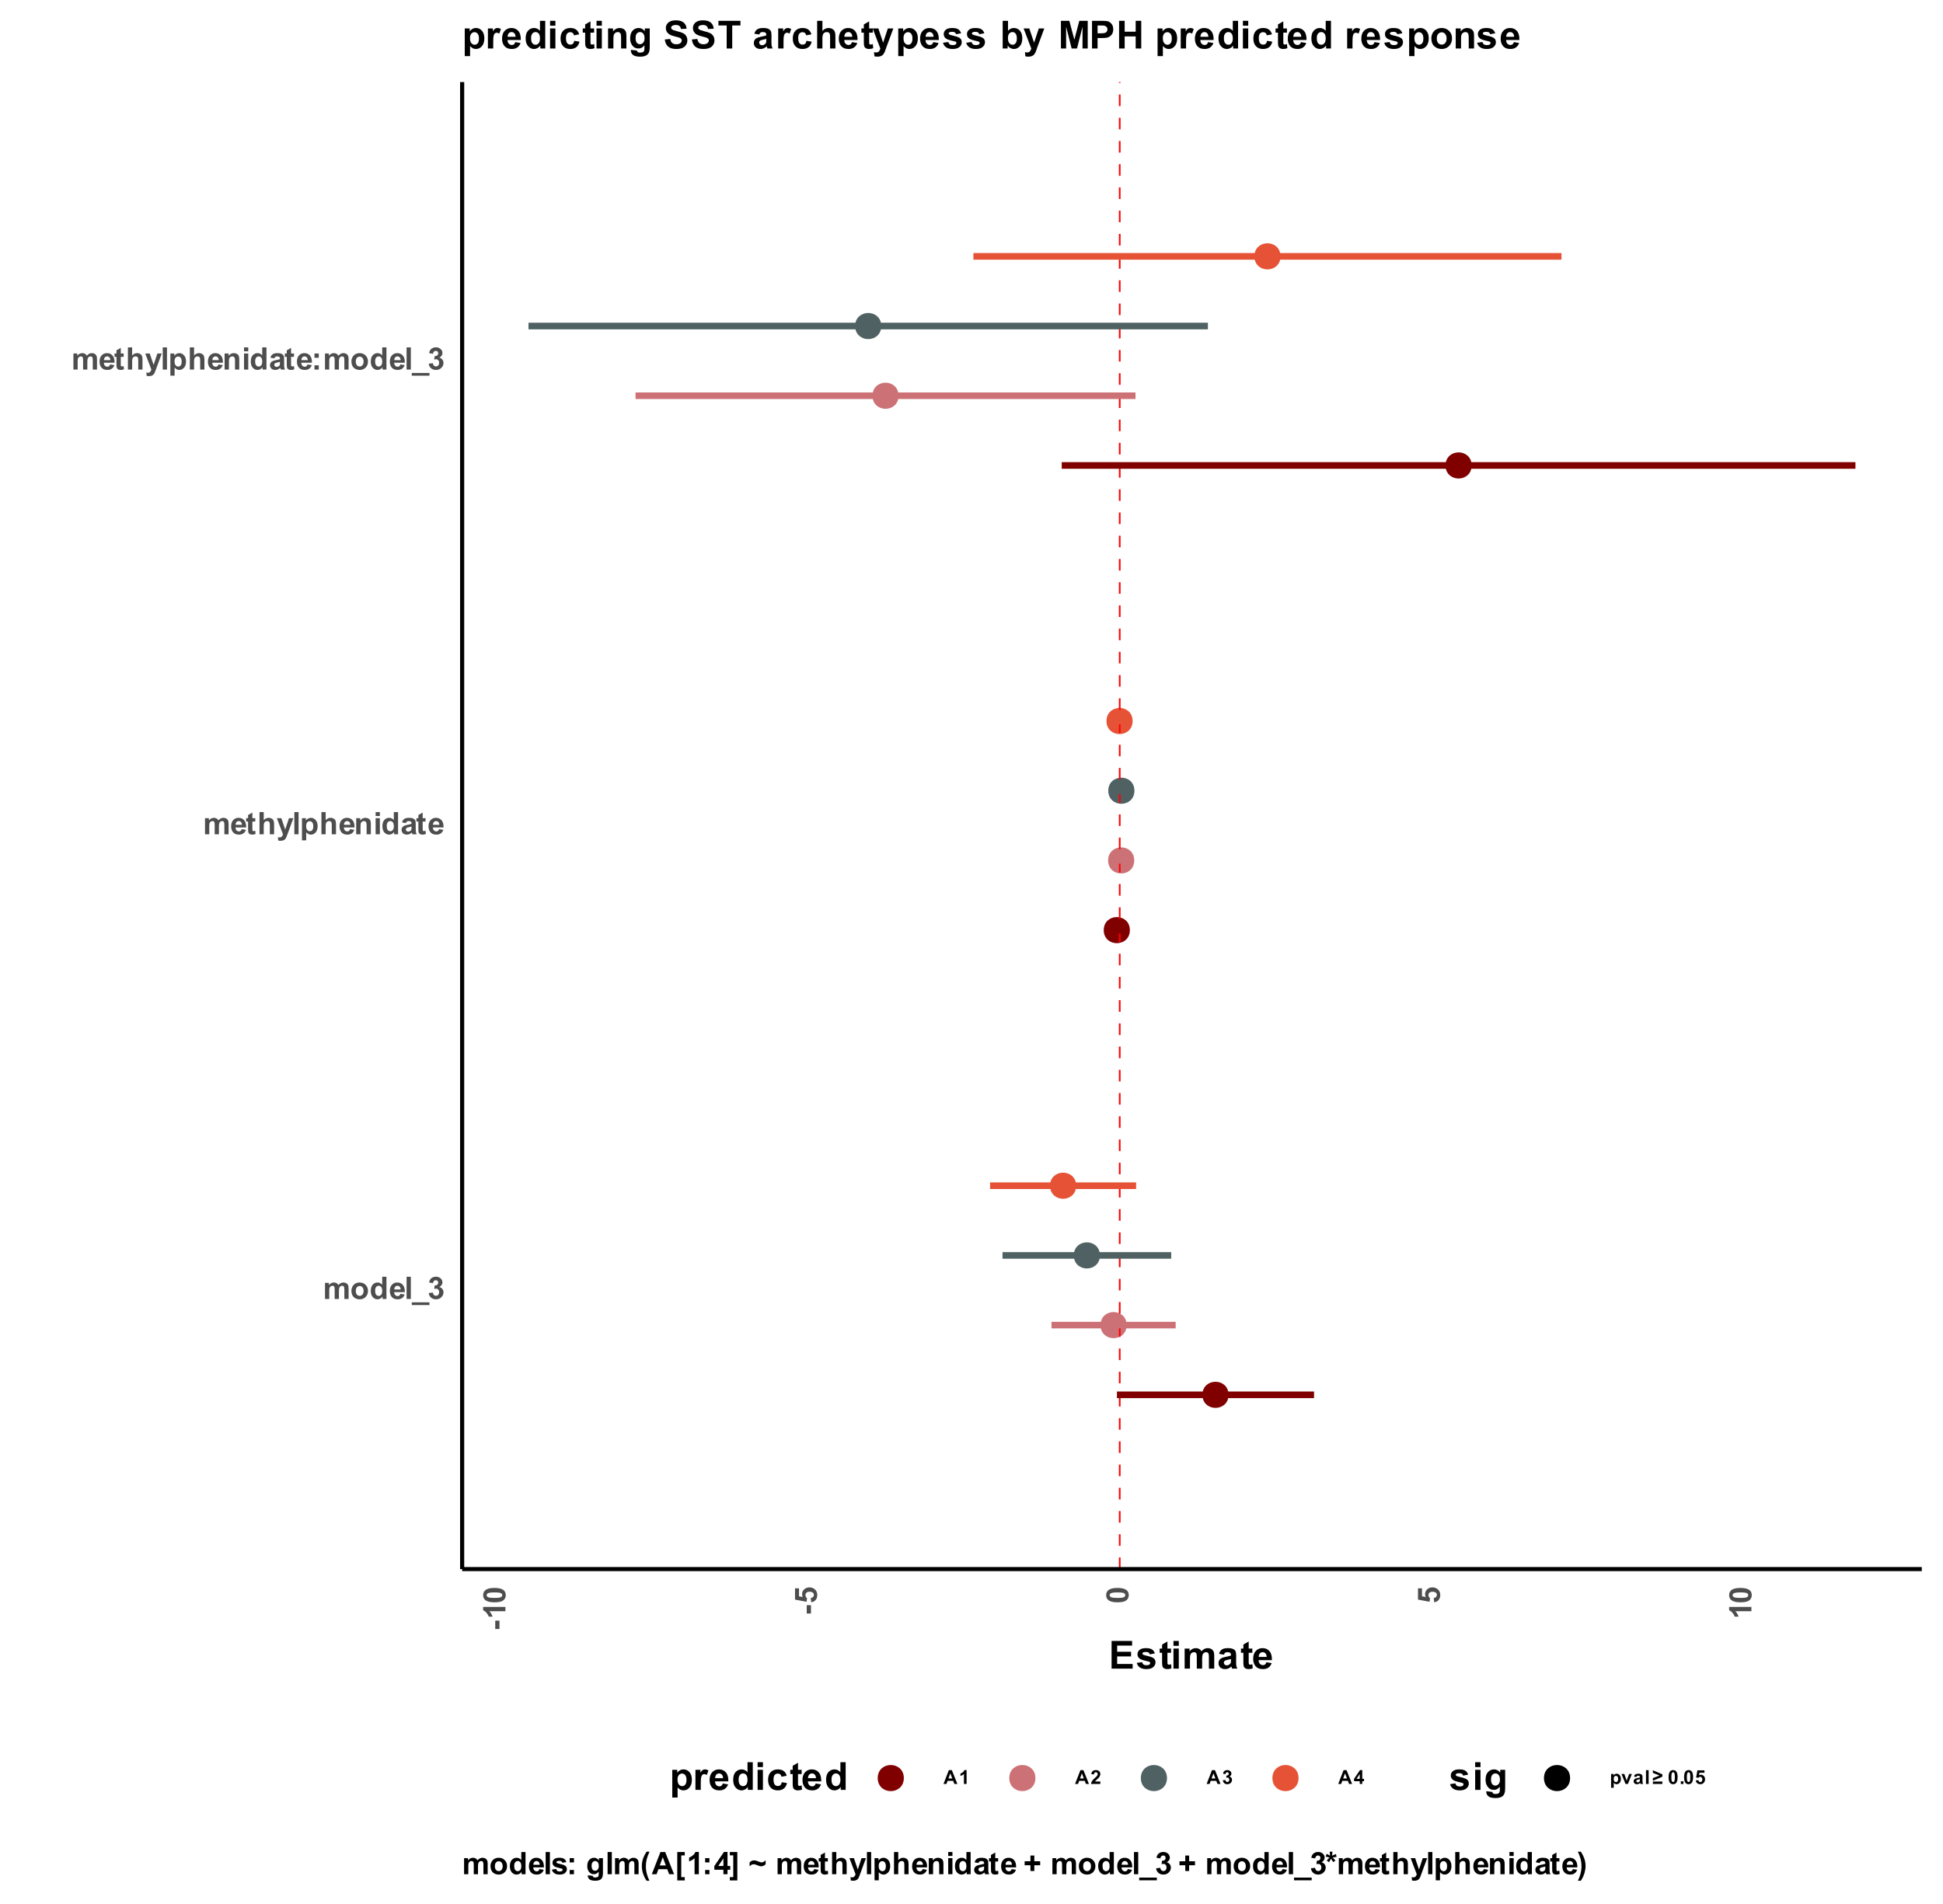 <?xml version="1.0" encoding="UTF-8"?>
<svg xmlns="http://www.w3.org/2000/svg" xmlns:xlink="http://www.w3.org/1999/xlink" width="502pt" height="492pt" viewBox="0 0 502 492" version="1.1">
<defs>
<g>
<symbol overflow="visible" id="glyph0-0">
<path style="stroke:none;" d="M 1 0 L 1 -5 L 5 -5 L 5 0 Z M 1.125 -0.125 L 4.875 -0.125 L 4.875 -4.875 L 1.125 -4.875 Z M 1.125 -0.125 "/>
</symbol>
<symbol overflow="visible" id="glyph0-1">
<path style="stroke:none;" d="M 0.5 -4.156 L 1.5 -4.156 L 1.5 -3.578 C 1.863 -4.023 2.297 -4.25 2.797 -4.25 C 3.066 -4.25 3.297 -4.191 3.484 -4.078 C 3.68 -3.973 3.844 -3.805 3.969 -3.578 C 4.156 -3.805 4.352 -3.973 4.562 -4.078 C 4.77 -4.191 4.992 -4.25 5.234 -4.25 C 5.535 -4.25 5.789 -4.188 6 -4.062 C 6.219 -3.938 6.379 -3.754 6.484 -3.516 C 6.555 -3.336 6.594 -3.051 6.594 -2.656 L 6.594 0 L 5.5 0 L 5.5 -2.375 C 5.5 -2.781 5.461 -3.047 5.391 -3.172 C 5.285 -3.328 5.129 -3.406 4.922 -3.406 C 4.766 -3.406 4.617 -3.359 4.484 -3.266 C 4.348 -3.172 4.25 -3.031 4.188 -2.844 C 4.125 -2.664 4.094 -2.383 4.094 -2 L 4.094 0 L 3 0 L 3 -2.281 C 3 -2.676 2.977 -2.93 2.938 -3.047 C 2.906 -3.172 2.848 -3.258 2.766 -3.312 C 2.68 -3.375 2.566 -3.406 2.422 -3.406 C 2.254 -3.406 2.102 -3.359 1.969 -3.266 C 1.832 -3.172 1.734 -3.035 1.672 -2.859 C 1.617 -2.691 1.594 -2.41 1.594 -2.016 L 1.594 0 L 0.5 0 Z M 0.5 -4.156 "/>
</symbol>
<symbol overflow="visible" id="glyph0-2">
<path style="stroke:none;" d="M 0.328 -2.141 C 0.328 -2.504 0.414 -2.852 0.594 -3.188 C 0.77 -3.531 1.02 -3.789 1.344 -3.969 C 1.676 -4.156 2.047 -4.25 2.453 -4.25 C 3.086 -4.25 3.602 -4.039 4 -3.625 C 4.406 -3.219 4.609 -2.707 4.609 -2.094 C 4.609 -1.457 4.406 -0.93 4 -0.516 C 3.594 -0.109 3.082 0.094 2.469 0.094 C 2.082 0.094 1.719 0.008 1.375 -0.156 C 1.031 -0.332 0.77 -0.586 0.594 -0.922 C 0.414 -1.254 0.328 -1.66 0.328 -2.141 Z M 1.453 -2.078 C 1.453 -1.66 1.547 -1.344 1.734 -1.125 C 1.93 -0.906 2.176 -0.797 2.469 -0.797 C 2.75 -0.797 2.984 -0.906 3.172 -1.125 C 3.367 -1.344 3.469 -1.66 3.469 -2.078 C 3.469 -2.484 3.367 -2.797 3.172 -3.016 C 2.984 -3.234 2.75 -3.344 2.469 -3.344 C 2.176 -3.344 1.93 -3.234 1.734 -3.016 C 1.547 -2.797 1.453 -2.484 1.453 -2.078 Z M 1.453 -2.078 "/>
</symbol>
<symbol overflow="visible" id="glyph0-3">
<path style="stroke:none;" d="M 4.375 0 L 3.359 0 L 3.359 -0.609 C 3.191 -0.367 2.992 -0.191 2.766 -0.078 C 2.535 0.035 2.301 0.094 2.062 0.094 C 1.582 0.094 1.172 -0.098 0.828 -0.484 C 0.492 -0.867 0.328 -1.406 0.328 -2.094 C 0.328 -2.789 0.492 -3.32 0.828 -3.688 C 1.16 -4.062 1.578 -4.25 2.078 -4.25 C 2.547 -4.25 2.945 -4.055 3.281 -3.672 L 3.281 -5.734 L 4.375 -5.734 Z M 1.453 -2.172 C 1.453 -1.723 1.516 -1.398 1.641 -1.203 C 1.816 -0.922 2.062 -0.781 2.375 -0.781 C 2.625 -0.781 2.836 -0.883 3.016 -1.094 C 3.191 -1.312 3.281 -1.633 3.281 -2.062 C 3.281 -2.539 3.191 -2.883 3.016 -3.094 C 2.848 -3.301 2.633 -3.406 2.375 -3.406 C 2.113 -3.406 1.895 -3.301 1.719 -3.094 C 1.539 -2.883 1.453 -2.578 1.453 -2.172 Z M 1.453 -2.172 "/>
</symbol>
<symbol overflow="visible" id="glyph0-4">
<path style="stroke:none;" d="M 2.984 -1.328 L 4.078 -1.141 C 3.93 -0.734 3.707 -0.426 3.406 -0.219 C 3.102 -0.008 2.723 0.094 2.266 0.094 C 1.547 0.094 1.016 -0.141 0.672 -0.609 C 0.391 -0.992 0.25 -1.473 0.25 -2.047 C 0.25 -2.734 0.426 -3.27 0.781 -3.656 C 1.145 -4.051 1.602 -4.25 2.156 -4.25 C 2.77 -4.25 3.254 -4.039 3.609 -3.625 C 3.973 -3.219 4.145 -2.598 4.125 -1.766 L 1.375 -1.766 C 1.383 -1.43 1.473 -1.176 1.641 -1 C 1.816 -0.82 2.031 -0.734 2.281 -0.734 C 2.445 -0.734 2.586 -0.781 2.703 -0.875 C 2.828 -0.969 2.922 -1.117 2.984 -1.328 Z M 3.047 -2.438 C 3.035 -2.75 2.953 -2.988 2.797 -3.156 C 2.641 -3.32 2.445 -3.406 2.219 -3.406 C 1.977 -3.406 1.781 -3.316 1.625 -3.141 C 1.469 -2.961 1.395 -2.727 1.406 -2.438 Z M 3.047 -2.438 "/>
</symbol>
<symbol overflow="visible" id="glyph0-5">
<path style="stroke:none;" d="M 0.578 0 L 0.578 -5.734 L 1.672 -5.734 L 1.672 0 Z M 0.578 0 "/>
</symbol>
<symbol overflow="visible" id="glyph0-6">
<path style="stroke:none;" d="M -0.078 1.578 L -0.078 0.875 L 4.484 0.875 L 4.484 1.578 Z M -0.078 1.578 "/>
</symbol>
<symbol overflow="visible" id="glyph0-7">
<path style="stroke:none;" d="M 0.297 -1.516 L 1.359 -1.656 C 1.398 -1.383 1.492 -1.176 1.641 -1.031 C 1.785 -0.883 1.961 -0.812 2.172 -0.812 C 2.398 -0.812 2.594 -0.895 2.75 -1.062 C 2.906 -1.238 2.984 -1.473 2.984 -1.766 C 2.984 -2.047 2.906 -2.266 2.75 -2.422 C 2.602 -2.586 2.426 -2.672 2.219 -2.672 C 2.07 -2.672 1.906 -2.641 1.719 -2.578 L 1.828 -3.484 C 2.129 -3.473 2.359 -3.535 2.516 -3.672 C 2.672 -3.805 2.75 -3.988 2.75 -4.219 C 2.75 -4.406 2.691 -4.555 2.578 -4.672 C 2.461 -4.785 2.312 -4.844 2.125 -4.844 C 1.938 -4.844 1.773 -4.773 1.641 -4.641 C 1.504 -4.516 1.422 -4.328 1.391 -4.078 L 0.391 -4.25 C 0.453 -4.602 0.555 -4.879 0.703 -5.078 C 0.848 -5.285 1.047 -5.445 1.297 -5.562 C 1.547 -5.688 1.832 -5.75 2.156 -5.75 C 2.688 -5.75 3.117 -5.578 3.453 -5.234 C 3.711 -4.953 3.844 -4.633 3.844 -4.281 C 3.844 -3.781 3.57 -3.379 3.031 -3.078 C 3.352 -3.004 3.613 -2.844 3.812 -2.594 C 4.008 -2.352 4.109 -2.062 4.109 -1.719 C 4.109 -1.219 3.922 -0.789 3.547 -0.438 C 3.18 -0.082 2.727 0.094 2.188 0.094 C 1.664 0.094 1.234 -0.051 0.891 -0.344 C 0.555 -0.645 0.359 -1.035 0.297 -1.516 Z M 0.297 -1.516 "/>
</symbol>
<symbol overflow="visible" id="glyph0-8">
<path style="stroke:none;" d="M 2.484 -4.156 L 2.484 -3.281 L 1.734 -3.281 L 1.734 -1.609 C 1.734 -1.266 1.738 -1.062 1.75 -1 C 1.758 -0.945 1.789 -0.898 1.844 -0.859 C 1.895 -0.828 1.957 -0.812 2.031 -0.812 C 2.133 -0.812 2.281 -0.848 2.469 -0.922 L 2.562 -0.078 C 2.312 0.035 2.023 0.094 1.703 0.094 C 1.504 0.094 1.32 0.062 1.156 0 C 1 -0.07 0.883 -0.16 0.812 -0.266 C 0.738 -0.367 0.688 -0.508 0.656 -0.688 C 0.633 -0.82 0.625 -1.082 0.625 -1.469 L 0.625 -3.281 L 0.125 -3.281 L 0.125 -4.156 L 0.625 -4.156 L 0.625 -4.969 L 1.734 -5.609 L 1.734 -4.156 Z M 2.484 -4.156 "/>
</symbol>
<symbol overflow="visible" id="glyph0-9">
<path style="stroke:none;" d="M 1.672 -5.734 L 1.672 -3.625 C 2.023 -4.039 2.445 -4.25 2.938 -4.25 C 3.188 -4.25 3.41 -4.203 3.609 -4.109 C 3.816 -4.016 3.973 -3.895 4.078 -3.75 C 4.18 -3.602 4.25 -3.441 4.281 -3.266 C 4.32 -3.086 4.344 -2.812 4.344 -2.438 L 4.344 0 L 3.25 0 L 3.25 -2.188 C 3.25 -2.625 3.227 -2.898 3.188 -3.016 C 3.145 -3.141 3.07 -3.234 2.969 -3.297 C 2.863 -3.367 2.734 -3.406 2.578 -3.406 C 2.391 -3.406 2.223 -3.359 2.078 -3.266 C 1.941 -3.18 1.836 -3.051 1.766 -2.875 C 1.703 -2.695 1.672 -2.43 1.672 -2.078 L 1.672 0 L 0.578 0 L 0.578 -5.734 Z M 1.672 -5.734 "/>
</symbol>
<symbol overflow="visible" id="glyph0-10">
<path style="stroke:none;" d="M 0.062 -4.156 L 1.219 -4.156 L 2.219 -1.203 L 3.188 -4.156 L 4.328 -4.156 L 2.859 -0.156 L 2.594 0.562 C 2.5 0.812 2.406 1 2.312 1.125 C 2.227 1.25 2.129 1.348 2.016 1.422 C 1.898 1.504 1.758 1.566 1.594 1.609 C 1.438 1.66 1.254 1.688 1.047 1.688 C 0.828 1.688 0.617 1.664 0.422 1.625 L 0.328 0.766 C 0.492 0.797 0.645 0.812 0.781 0.812 C 1.039 0.812 1.227 0.734 1.344 0.578 C 1.469 0.43 1.566 0.242 1.641 0.016 Z M 0.062 -4.156 "/>
</symbol>
<symbol overflow="visible" id="glyph0-11">
<path style="stroke:none;" d="M 0.547 -4.156 L 1.562 -4.156 L 1.562 -3.547 C 1.695 -3.754 1.879 -3.922 2.109 -4.047 C 2.336 -4.18 2.586 -4.25 2.859 -4.25 C 3.336 -4.25 3.742 -4.055 4.078 -3.672 C 4.422 -3.297 4.594 -2.77 4.594 -2.094 C 4.594 -1.406 4.422 -0.867 4.078 -0.484 C 3.742 -0.098 3.336 0.094 2.859 0.094 C 2.629 0.094 2.422 0.047 2.234 -0.047 C 2.047 -0.141 1.848 -0.297 1.641 -0.516 L 1.641 1.578 L 0.547 1.578 Z M 1.625 -2.141 C 1.625 -1.68 1.719 -1.336 1.906 -1.109 C 2.094 -0.891 2.316 -0.781 2.578 -0.781 C 2.836 -0.781 3.051 -0.879 3.219 -1.078 C 3.383 -1.285 3.469 -1.625 3.469 -2.094 C 3.469 -2.531 3.379 -2.852 3.203 -3.062 C 3.035 -3.27 2.82 -3.375 2.562 -3.375 C 2.289 -3.375 2.066 -3.27 1.891 -3.062 C 1.711 -2.852 1.625 -2.547 1.625 -2.141 Z M 1.625 -2.141 "/>
</symbol>
<symbol overflow="visible" id="glyph0-12">
<path style="stroke:none;" d="M 4.344 0 L 3.25 0 L 3.25 -2.125 C 3.25 -2.57 3.223 -2.859 3.172 -2.984 C 3.129 -3.117 3.055 -3.223 2.953 -3.297 C 2.848 -3.367 2.723 -3.406 2.578 -3.406 C 2.379 -3.406 2.203 -3.352 2.047 -3.25 C 1.898 -3.145 1.801 -3.004 1.75 -2.828 C 1.695 -2.66 1.672 -2.344 1.672 -1.875 L 1.672 0 L 0.562 0 L 0.562 -4.156 L 1.594 -4.156 L 1.594 -3.547 C 1.945 -4.016 2.398 -4.25 2.953 -4.25 C 3.191 -4.25 3.41 -4.203 3.609 -4.109 C 3.816 -4.023 3.973 -3.914 4.078 -3.781 C 4.18 -3.645 4.25 -3.488 4.281 -3.312 C 4.32 -3.145 4.344 -2.898 4.344 -2.578 Z M 4.344 0 "/>
</symbol>
<symbol overflow="visible" id="glyph0-13">
<path style="stroke:none;" d="M 0.578 -4.719 L 0.578 -5.734 L 1.672 -5.734 L 1.672 -4.719 Z M 0.578 0 L 0.578 -4.156 L 1.672 -4.156 L 1.672 0 Z M 0.578 0 "/>
</symbol>
<symbol overflow="visible" id="glyph0-14">
<path style="stroke:none;" d="M 1.391 -2.891 L 0.406 -3.062 C 0.508 -3.469 0.695 -3.766 0.969 -3.953 C 1.25 -4.148 1.66 -4.25 2.203 -4.25 C 2.691 -4.25 3.055 -4.188 3.297 -4.062 C 3.535 -3.945 3.703 -3.801 3.797 -3.625 C 3.891 -3.445 3.938 -3.117 3.938 -2.641 L 3.938 -1.359 C 3.938 -0.992 3.953 -0.723 3.984 -0.547 C 4.016 -0.379 4.082 -0.195 4.188 0 L 3.094 0 C 3.062 -0.07 3.023 -0.18 2.984 -0.328 C 2.973 -0.391 2.961 -0.43 2.953 -0.453 C 2.766 -0.273 2.562 -0.141 2.344 -0.047 C 2.133 0.047 1.91 0.094 1.672 0.094 C 1.242 0.094 0.906 -0.02 0.656 -0.25 C 0.406 -0.488 0.281 -0.785 0.281 -1.141 C 0.281 -1.367 0.336 -1.57 0.453 -1.75 C 0.566 -1.938 0.723 -2.078 0.922 -2.172 C 1.129 -2.273 1.422 -2.363 1.797 -2.438 C 2.305 -2.531 2.66 -2.617 2.859 -2.703 L 2.859 -2.812 C 2.859 -3.031 2.805 -3.18 2.703 -3.266 C 2.598 -3.359 2.406 -3.406 2.125 -3.406 C 1.926 -3.406 1.77 -3.363 1.656 -3.281 C 1.551 -3.207 1.461 -3.078 1.391 -2.891 Z M 2.859 -2 C 2.723 -1.945 2.5 -1.891 2.188 -1.828 C 1.883 -1.766 1.688 -1.703 1.594 -1.641 C 1.457 -1.535 1.391 -1.406 1.391 -1.25 C 1.391 -1.094 1.445 -0.957 1.562 -0.844 C 1.676 -0.738 1.82 -0.688 2 -0.688 C 2.195 -0.688 2.383 -0.75 2.562 -0.875 C 2.695 -0.977 2.785 -1.098 2.828 -1.234 C 2.848 -1.328 2.859 -1.508 2.859 -1.781 Z M 2.859 -2 "/>
</symbol>
<symbol overflow="visible" id="glyph0-15">
<path style="stroke:none;" d="M 0.781 -3.047 L 0.781 -4.156 L 1.891 -4.156 L 1.891 -3.047 Z M 0.781 0 L 0.781 -1.094 L 1.891 -1.094 L 1.891 0 Z M 0.781 0 "/>
</symbol>
<symbol overflow="visible" id="glyph0-16">
<path style="stroke:none;" d="M 0.188 -1.188 L 1.297 -1.359 C 1.336 -1.141 1.43 -0.973 1.578 -0.859 C 1.723 -0.754 1.922 -0.703 2.172 -0.703 C 2.461 -0.703 2.676 -0.754 2.812 -0.859 C 2.914 -0.93 2.969 -1.031 2.969 -1.156 C 2.969 -1.238 2.941 -1.305 2.891 -1.359 C 2.828 -1.41 2.703 -1.457 2.516 -1.5 C 1.629 -1.695 1.066 -1.875 0.828 -2.031 C 0.504 -2.258 0.344 -2.57 0.344 -2.969 C 0.344 -3.332 0.484 -3.633 0.766 -3.875 C 1.047 -4.125 1.488 -4.25 2.094 -4.25 C 2.656 -4.25 3.07 -4.156 3.344 -3.969 C 3.625 -3.781 3.816 -3.504 3.922 -3.141 L 2.891 -2.953 C 2.848 -3.117 2.766 -3.242 2.641 -3.328 C 2.516 -3.41 2.336 -3.453 2.109 -3.453 C 1.816 -3.453 1.609 -3.41 1.484 -3.328 C 1.398 -3.273 1.359 -3.203 1.359 -3.109 C 1.359 -3.035 1.395 -2.969 1.469 -2.906 C 1.57 -2.832 1.914 -2.727 2.5 -2.594 C 3.082 -2.469 3.488 -2.305 3.719 -2.109 C 3.945 -1.922 4.062 -1.648 4.062 -1.297 C 4.062 -0.922 3.898 -0.594 3.578 -0.312 C 3.266 -0.039 2.797 0.094 2.172 0.094 C 1.609 0.094 1.16 -0.02 0.828 -0.25 C 0.504 -0.477 0.289 -0.789 0.188 -1.188 Z M 0.188 -1.188 "/>
</symbol>
<symbol overflow="visible" id="glyph0-17">
<path style="stroke:none;" d=""/>
</symbol>
<symbol overflow="visible" id="glyph0-18">
<path style="stroke:none;" d="M 0.469 0.281 L 1.734 0.422 C 1.754 0.566 1.801 0.672 1.875 0.734 C 1.977 0.805 2.141 0.844 2.359 0.844 C 2.648 0.844 2.867 0.801 3.016 0.719 C 3.109 0.656 3.18 0.562 3.234 0.438 C 3.266 0.344 3.281 0.176 3.281 -0.062 L 3.281 -0.672 C 2.945 -0.223 2.531 0 2.031 0 C 1.477 0 1.039 -0.234 0.719 -0.703 C 0.457 -1.078 0.328 -1.539 0.328 -2.094 C 0.328 -2.789 0.492 -3.32 0.828 -3.688 C 1.16 -4.062 1.578 -4.25 2.078 -4.25 C 2.586 -4.25 3.008 -4.02 3.344 -3.562 L 3.344 -4.156 L 4.375 -4.156 L 4.375 -0.422 C 4.375 0.066 4.332 0.43 4.25 0.672 C 4.176 0.91 4.066 1.098 3.922 1.234 C 3.773 1.379 3.578 1.488 3.328 1.562 C 3.086 1.645 2.781 1.688 2.406 1.688 C 1.707 1.688 1.207 1.566 0.906 1.328 C 0.613 1.086 0.469 0.781 0.469 0.406 C 0.469 0.375 0.469 0.332 0.469 0.281 Z M 1.453 -2.156 C 1.453 -1.719 1.535 -1.395 1.703 -1.188 C 1.879 -0.988 2.094 -0.891 2.344 -0.891 C 2.613 -0.891 2.836 -0.992 3.016 -1.203 C 3.203 -1.41 3.297 -1.723 3.297 -2.141 C 3.297 -2.566 3.207 -2.883 3.031 -3.094 C 2.852 -3.301 2.629 -3.406 2.359 -3.406 C 2.098 -3.406 1.879 -3.301 1.703 -3.094 C 1.535 -2.895 1.453 -2.582 1.453 -2.156 Z M 1.453 -2.156 "/>
</symbol>
<symbol overflow="visible" id="glyph0-19">
<path style="stroke:none;" d="M 2.391 1.688 L 1.641 1.688 C 1.242 1.082 0.941 0.457 0.734 -0.188 C 0.523 -0.844 0.422 -1.473 0.422 -2.078 C 0.422 -2.828 0.551 -3.539 0.812 -4.219 C 1.031 -4.801 1.312 -5.336 1.656 -5.828 L 2.406 -5.828 C 2.051 -5.035 1.805 -4.363 1.672 -3.812 C 1.535 -3.258 1.469 -2.672 1.469 -2.047 C 1.469 -1.617 1.504 -1.18 1.578 -0.734 C 1.66 -0.285 1.773 0.141 1.922 0.547 C 2.004 0.805 2.16 1.188 2.391 1.688 Z M 2.391 1.688 "/>
</symbol>
<symbol overflow="visible" id="glyph0-20">
<path style="stroke:none;" d="M 5.75 0 L 4.484 0 L 3.984 -1.297 L 1.703 -1.297 L 1.234 0 L 0 0 L 2.234 -5.734 L 3.453 -5.734 Z M 3.625 -2.266 L 2.828 -4.391 L 2.062 -2.266 Z M 3.625 -2.266 "/>
</symbol>
<symbol overflow="visible" id="glyph0-21">
<path style="stroke:none;" d="M 0.578 1.609 L 0.578 -5.734 L 2.516 -5.734 L 2.516 -4.859 L 1.609 -4.859 L 1.609 0.75 L 2.516 0.75 L 2.516 1.609 Z M 0.578 1.609 "/>
</symbol>
<symbol overflow="visible" id="glyph0-22">
<path style="stroke:none;" d="M 3.156 0 L 2.047 0 L 2.047 -4.141 C 1.648 -3.766 1.18 -3.488 0.641 -3.312 L 0.641 -4.297 C 0.922 -4.391 1.227 -4.566 1.562 -4.828 C 1.906 -5.098 2.141 -5.406 2.266 -5.75 L 3.156 -5.75 Z M 3.156 0 "/>
</symbol>
<symbol overflow="visible" id="glyph0-23">
<path style="stroke:none;" d="M 2.5 0 L 2.5 -1.156 L 0.156 -1.156 L 0.156 -2.109 L 2.641 -5.75 L 3.562 -5.75 L 3.562 -2.125 L 4.266 -2.125 L 4.266 -1.156 L 3.562 -1.156 L 3.562 0 Z M 2.5 -2.125 L 2.5 -4.078 L 1.172 -2.125 Z M 2.5 -2.125 "/>
</symbol>
<symbol overflow="visible" id="glyph0-24">
<path style="stroke:none;" d="M 2.094 -5.734 L 2.094 1.609 L 0.156 1.609 L 0.156 0.75 L 1.047 0.75 L 1.047 -4.875 L 0.156 -4.875 L 0.156 -5.734 Z M 2.094 -5.734 "/>
</symbol>
<symbol overflow="visible" id="glyph0-25">
<path style="stroke:none;" d="M 0.266 -2.031 L 0.266 -3.047 C 0.598 -3.398 0.984 -3.578 1.422 -3.578 C 1.586 -3.578 1.738 -3.562 1.875 -3.531 C 2.008 -3.5 2.254 -3.41 2.609 -3.266 C 2.973 -3.117 3.219 -3.047 3.344 -3.047 C 3.488 -3.047 3.656 -3.086 3.844 -3.172 C 4.039 -3.266 4.227 -3.41 4.406 -3.609 L 4.406 -2.562 C 4.289 -2.438 4.125 -2.316 3.906 -2.203 C 3.695 -2.098 3.477 -2.047 3.25 -2.047 C 3.113 -2.047 2.984 -2.062 2.859 -2.094 C 2.734 -2.125 2.539 -2.195 2.281 -2.312 C 1.875 -2.488 1.555 -2.578 1.328 -2.578 C 0.961 -2.578 0.609 -2.395 0.266 -2.031 Z M 0.266 -2.031 "/>
</symbol>
<symbol overflow="visible" id="glyph0-26">
<path style="stroke:none;" d="M 1.828 -0.828 L 1.828 -2.312 L 0.328 -2.312 L 0.328 -3.344 L 1.828 -3.344 L 1.828 -4.828 L 2.828 -4.828 L 2.828 -3.344 L 4.344 -3.344 L 4.344 -2.312 L 2.828 -2.312 L 2.828 -0.828 Z M 1.828 -0.828 "/>
</symbol>
<symbol overflow="visible" id="glyph0-27">
<path style="stroke:none;" d="M 0.953 -3.094 L 0.375 -3.547 C 0.562 -3.766 0.754 -3.969 0.953 -4.156 C 1.035 -4.238 1.086 -4.289 1.109 -4.312 C 1.047 -4.32 0.859 -4.363 0.547 -4.438 C 0.328 -4.488 0.18 -4.531 0.109 -4.562 L 0.344 -5.25 C 0.688 -5.102 0.988 -4.945 1.25 -4.781 C 1.188 -5.207 1.156 -5.555 1.156 -5.828 L 1.859 -5.828 C 1.859 -5.641 1.82 -5.289 1.75 -4.781 C 1.801 -4.801 1.914 -4.852 2.094 -4.938 C 2.32 -5.039 2.535 -5.129 2.734 -5.203 L 2.938 -4.5 C 2.656 -4.438 2.32 -4.375 1.938 -4.312 L 2.406 -3.781 C 2.5 -3.676 2.57 -3.586 2.625 -3.516 L 2.031 -3.125 L 1.5 -4 C 1.344 -3.719 1.16 -3.414 0.953 -3.094 Z M 0.953 -3.094 "/>
</symbol>
<symbol overflow="visible" id="glyph0-28">
<path style="stroke:none;" d="M 0.266 1.688 C 0.484 1.219 0.633 0.859 0.719 0.609 C 0.812 0.367 0.895 0.086 0.969 -0.234 C 1.051 -0.555 1.109 -0.863 1.141 -1.156 C 1.18 -1.445 1.203 -1.742 1.203 -2.047 C 1.203 -2.672 1.133 -3.258 1 -3.812 C 0.863 -4.363 0.617 -5.035 0.266 -5.828 L 1.016 -5.828 C 1.398 -5.266 1.703 -4.672 1.922 -4.047 C 2.141 -3.422 2.25 -2.785 2.25 -2.141 C 2.25 -1.586 2.164 -1.004 2 -0.391 C 1.801 0.316 1.477 1.008 1.031 1.688 Z M 0.266 1.688 "/>
</symbol>
<symbol overflow="visible" id="glyph1-0">
<path style="stroke:none;" d="M 0 -1 L -5 -1 L -5 -5 L 0 -5 Z M -0.125 -1.125 L -0.125 -4.875 L -4.875 -4.875 L -4.875 -1.125 Z M -0.125 -1.125 "/>
</symbol>
<symbol overflow="visible" id="glyph1-1">
<path style="stroke:none;" d="M -1.531 -0.453 L -2.625 -0.453 L -2.625 -2.609 L -1.531 -2.609 Z M -1.531 -0.453 "/>
</symbol>
<symbol overflow="visible" id="glyph1-2">
<path style="stroke:none;" d="M 0 -3.156 L 0 -2.047 L -4.141 -2.047 C -3.766 -1.648 -3.488 -1.18 -3.312 -0.641 L -4.297 -0.641 C -4.391 -0.922 -4.566 -1.227 -4.828 -1.562 C -5.098 -1.906 -5.406 -2.141 -5.75 -2.266 L -5.75 -3.156 Z M 0 -3.156 "/>
</symbol>
<symbol overflow="visible" id="glyph1-3">
<path style="stroke:none;" d="M -5.75 -2.203 C -5.75 -2.754 -5.551 -3.188 -5.156 -3.5 C -4.688 -3.875 -3.91 -4.062 -2.828 -4.062 C -1.742 -4.062 -0.961 -3.875 -0.484 -3.5 C -0.098 -3.188 0.094 -2.754 0.094 -2.203 C 0.094 -1.641 -0.117 -1.188 -0.547 -0.844 C -0.973 -0.508 -1.738 -0.344 -2.844 -0.344 C -3.914 -0.344 -4.691 -0.531 -5.172 -0.906 C -5.555 -1.207 -5.75 -1.641 -5.75 -2.203 Z M -4.844 -2.203 C -4.844 -2.066 -4.801 -1.945 -4.719 -1.844 C -4.633 -1.738 -4.484 -1.656 -4.266 -1.594 C -3.973 -1.52 -3.492 -1.484 -2.828 -1.484 C -2.148 -1.484 -1.688 -1.516 -1.438 -1.578 C -1.188 -1.648 -1.02 -1.738 -0.938 -1.844 C -0.852 -1.945 -0.812 -2.066 -0.812 -2.203 C -0.812 -2.328 -0.852 -2.441 -0.938 -2.547 C -1.02 -2.648 -1.172 -2.734 -1.391 -2.797 C -1.672 -2.867 -2.148 -2.906 -2.828 -2.906 C -3.492 -2.906 -3.953 -2.867 -4.203 -2.797 C -4.461 -2.734 -4.633 -2.648 -4.719 -2.547 C -4.801 -2.441 -4.844 -2.328 -4.844 -2.203 Z M -4.844 -2.203 "/>
</symbol>
<symbol overflow="visible" id="glyph1-4">
<path style="stroke:none;" d="M -1.469 -0.359 L -1.594 -1.453 C -1.344 -1.484 -1.145 -1.57 -1 -1.719 C -0.852 -1.875 -0.781 -2.055 -0.781 -2.266 C -0.781 -2.492 -0.875 -2.688 -1.062 -2.844 C -1.25 -3 -1.531 -3.078 -1.906 -3.078 C -2.258 -3.078 -2.52 -3 -2.688 -2.844 C -2.863 -2.688 -2.953 -2.484 -2.953 -2.234 C -2.953 -1.91 -2.816 -1.625 -2.547 -1.375 L -2.672 -0.484 L -5.656 -1.047 L -5.656 -3.953 L -4.625 -3.953 L -4.625 -1.891 L -3.656 -1.719 C -3.77 -1.957 -3.828 -2.207 -3.828 -2.469 C -3.828 -2.945 -3.648 -3.352 -3.297 -3.688 C -2.941 -4.031 -2.484 -4.203 -1.922 -4.203 C -1.453 -4.203 -1.031 -4.066 -0.656 -3.797 C -0.156 -3.422 0.094 -2.906 0.094 -2.25 C 0.094 -1.719 -0.047 -1.285 -0.328 -0.953 C -0.609 -0.617 -0.988 -0.422 -1.469 -0.359 Z M -1.469 -0.359 "/>
</symbol>
<symbol overflow="visible" id="glyph2-0">
<path style="stroke:none;" d="M 1.25 0 L 1.25 -6.25 L 6.25 -6.25 L 6.25 0 Z M 1.406 -0.156 L 6.094 -0.156 L 6.094 -6.094 L 1.406 -6.094 Z M 1.406 -0.156 "/>
</symbol>
<symbol overflow="visible" id="glyph2-1">
<path style="stroke:none;" d="M 0.734 0 L 0.734 -7.156 L 6.031 -7.156 L 6.031 -5.953 L 2.172 -5.953 L 2.172 -4.359 L 5.766 -4.359 L 5.766 -3.156 L 2.172 -3.156 L 2.172 -1.203 L 6.172 -1.203 L 6.172 0 Z M 0.734 0 "/>
</symbol>
<symbol overflow="visible" id="glyph2-2">
<path style="stroke:none;" d="M 0.234 -1.484 L 1.609 -1.688 C 1.672 -1.426 1.789 -1.223 1.969 -1.078 C 2.145 -0.941 2.395 -0.875 2.719 -0.875 C 3.07 -0.875 3.336 -0.938 3.516 -1.062 C 3.641 -1.156 3.703 -1.281 3.703 -1.438 C 3.703 -1.539 3.672 -1.625 3.609 -1.688 C 3.535 -1.758 3.379 -1.82 3.141 -1.875 C 2.035 -2.113 1.336 -2.336 1.047 -2.547 C 0.629 -2.828 0.422 -3.219 0.422 -3.719 C 0.422 -4.164 0.598 -4.539 0.953 -4.844 C 1.305 -5.145 1.859 -5.297 2.609 -5.297 C 3.316 -5.297 3.844 -5.18 4.188 -4.953 C 4.531 -4.723 4.77 -4.383 4.906 -3.938 L 3.609 -3.688 C 3.555 -3.895 3.453 -4.051 3.297 -4.156 C 3.141 -4.258 2.914 -4.312 2.625 -4.312 C 2.27 -4.312 2.016 -4.266 1.859 -4.172 C 1.754 -4.098 1.703 -4.004 1.703 -3.891 C 1.703 -3.785 1.75 -3.703 1.844 -3.641 C 1.957 -3.547 2.379 -3.414 3.109 -3.25 C 3.848 -3.082 4.363 -2.879 4.656 -2.641 C 4.938 -2.398 5.078 -2.062 5.078 -1.625 C 5.078 -1.145 4.879 -0.734 4.484 -0.391 C 4.086 -0.047 3.5 0.125 2.719 0.125 C 2.008 0.125 1.445 -0.02 1.031 -0.312 C 0.625 -0.602 0.359 -0.992 0.234 -1.484 Z M 0.234 -1.484 "/>
</symbol>
<symbol overflow="visible" id="glyph2-3">
<path style="stroke:none;" d="M 3.094 -5.188 L 3.094 -4.094 L 2.156 -4.094 L 2.156 -2 C 2.156 -1.582 2.164 -1.336 2.188 -1.266 C 2.207 -1.191 2.25 -1.129 2.312 -1.078 C 2.375 -1.035 2.453 -1.016 2.547 -1.016 C 2.672 -1.016 2.852 -1.062 3.094 -1.156 L 3.203 -0.094 C 2.891 0.051 2.531 0.125 2.125 0.125 C 1.875 0.125 1.648 0.082 1.453 0 C 1.254 -0.082 1.109 -0.191 1.016 -0.328 C 0.922 -0.461 0.859 -0.641 0.828 -0.859 C 0.797 -1.023 0.781 -1.348 0.781 -1.828 L 0.781 -4.094 L 0.156 -4.094 L 0.156 -5.188 L 0.781 -5.188 L 0.781 -6.219 L 2.156 -7.016 L 2.156 -5.188 Z M 3.094 -5.188 "/>
</symbol>
<symbol overflow="visible" id="glyph2-4">
<path style="stroke:none;" d="M 0.719 -5.891 L 0.719 -7.156 L 2.094 -7.156 L 2.094 -5.891 Z M 0.719 0 L 0.719 -5.188 L 2.094 -5.188 L 2.094 0 Z M 0.719 0 "/>
</symbol>
<symbol overflow="visible" id="glyph2-5">
<path style="stroke:none;" d="M 0.609 -5.188 L 1.875 -5.188 L 1.875 -4.484 C 2.332 -5.023 2.875 -5.297 3.5 -5.297 C 3.832 -5.297 4.117 -5.227 4.359 -5.094 C 4.609 -4.957 4.812 -4.754 4.969 -4.484 C 5.188 -4.754 5.426 -4.957 5.688 -5.094 C 5.957 -5.227 6.242 -5.297 6.547 -5.297 C 6.922 -5.297 7.238 -5.219 7.5 -5.062 C 7.77 -4.914 7.969 -4.691 8.094 -4.391 C 8.195 -4.172 8.25 -3.812 8.25 -3.312 L 8.25 0 L 6.875 0 L 6.875 -2.969 C 6.875 -3.477 6.828 -3.805 6.734 -3.953 C 6.598 -4.148 6.398 -4.25 6.141 -4.25 C 5.953 -4.25 5.77 -4.191 5.594 -4.078 C 5.426 -3.961 5.305 -3.789 5.234 -3.562 C 5.16 -3.332 5.125 -2.973 5.125 -2.484 L 5.125 0 L 3.75 0 L 3.75 -2.844 C 3.75 -3.344 3.723 -3.664 3.672 -3.812 C 3.629 -3.957 3.555 -4.066 3.453 -4.141 C 3.348 -4.211 3.207 -4.25 3.031 -4.25 C 2.82 -4.25 2.629 -4.191 2.453 -4.078 C 2.285 -3.961 2.164 -3.797 2.094 -3.578 C 2.02 -3.367 1.984 -3.016 1.984 -2.516 L 1.984 0 L 0.609 0 Z M 0.609 -5.188 "/>
</symbol>
<symbol overflow="visible" id="glyph2-6">
<path style="stroke:none;" d="M 1.75 -3.609 L 0.5 -3.828 C 0.633 -4.328 0.875 -4.695 1.219 -4.938 C 1.562 -5.176 2.07 -5.297 2.75 -5.297 C 3.352 -5.297 3.805 -5.223 4.109 -5.078 C 4.41 -4.941 4.617 -4.758 4.734 -4.531 C 4.859 -4.312 4.922 -3.906 4.922 -3.312 L 4.906 -1.703 C 4.906 -1.242 4.926 -0.906 4.969 -0.688 C 5.02 -0.477 5.102 -0.25 5.219 0 L 3.875 0 C 3.832 -0.094 3.785 -0.227 3.734 -0.406 C 3.711 -0.488 3.695 -0.539 3.688 -0.562 C 3.445 -0.332 3.191 -0.16 2.922 -0.047 C 2.66 0.066 2.379 0.125 2.078 0.125 C 1.547 0.125 1.125 -0.02 0.812 -0.312 C 0.508 -0.602 0.359 -0.973 0.359 -1.422 C 0.359 -1.711 0.426 -1.973 0.562 -2.203 C 0.707 -2.43 0.906 -2.602 1.156 -2.719 C 1.406 -2.844 1.77 -2.953 2.25 -3.047 C 2.883 -3.172 3.328 -3.285 3.578 -3.391 L 3.578 -3.516 C 3.578 -3.785 3.508 -3.973 3.375 -4.078 C 3.25 -4.191 3.004 -4.25 2.641 -4.25 C 2.398 -4.25 2.211 -4.203 2.078 -4.109 C 1.941 -4.016 1.832 -3.848 1.75 -3.609 Z M 3.578 -2.484 C 3.398 -2.43 3.117 -2.363 2.734 -2.281 C 2.359 -2.195 2.113 -2.117 2 -2.047 C 1.82 -1.91 1.734 -1.75 1.734 -1.562 C 1.734 -1.363 1.801 -1.191 1.938 -1.047 C 2.082 -0.91 2.266 -0.844 2.484 -0.844 C 2.734 -0.844 2.973 -0.926 3.203 -1.094 C 3.367 -1.219 3.477 -1.367 3.531 -1.547 C 3.562 -1.66 3.578 -1.883 3.578 -2.219 Z M 3.578 -2.484 "/>
</symbol>
<symbol overflow="visible" id="glyph2-7">
<path style="stroke:none;" d="M 3.719 -1.656 L 5.094 -1.422 C 4.914 -0.922 4.633 -0.535 4.25 -0.266 C 3.875 -0.004 3.398 0.125 2.828 0.125 C 1.93 0.125 1.266 -0.172 0.828 -0.766 C 0.484 -1.234 0.312 -1.828 0.312 -2.547 C 0.312 -3.41 0.535 -4.082 0.984 -4.562 C 1.441 -5.051 2.016 -5.297 2.703 -5.297 C 3.473 -5.297 4.078 -5.039 4.516 -4.531 C 4.961 -4.031 5.176 -3.254 5.156 -2.203 L 1.719 -2.203 C 1.727 -1.797 1.836 -1.477 2.047 -1.25 C 2.266 -1.02 2.531 -0.906 2.844 -0.906 C 3.062 -0.906 3.242 -0.961 3.391 -1.078 C 3.535 -1.203 3.645 -1.395 3.719 -1.656 Z M 3.797 -3.031 C 3.785 -3.438 3.68 -3.738 3.484 -3.938 C 3.297 -4.145 3.062 -4.25 2.781 -4.25 C 2.477 -4.25 2.227 -4.141 2.031 -3.922 C 1.844 -3.703 1.75 -3.406 1.75 -3.031 Z M 3.797 -3.031 "/>
</symbol>
<symbol overflow="visible" id="glyph2-8">
<path style="stroke:none;" d="M 0.672 -5.188 L 1.953 -5.188 L 1.953 -4.422 C 2.117 -4.68 2.344 -4.891 2.625 -5.047 C 2.914 -5.211 3.234 -5.297 3.578 -5.297 C 4.18 -5.297 4.691 -5.062 5.109 -4.594 C 5.523 -4.125 5.734 -3.469 5.734 -2.625 C 5.734 -1.758 5.52 -1.082 5.094 -0.594 C 4.676 -0.113 4.164 0.125 3.562 0.125 C 3.281 0.125 3.02 0.066 2.781 -0.047 C 2.551 -0.16 2.305 -0.359 2.047 -0.641 L 2.047 1.969 L 0.672 1.969 Z M 2.031 -2.688 C 2.031 -2.102 2.145 -1.672 2.375 -1.391 C 2.613 -1.109 2.898 -0.969 3.234 -0.969 C 3.547 -0.969 3.805 -1.094 4.016 -1.344 C 4.234 -1.602 4.344 -2.023 4.344 -2.609 C 4.344 -3.148 4.234 -3.551 4.016 -3.812 C 3.797 -4.082 3.523 -4.219 3.203 -4.219 C 2.867 -4.219 2.586 -4.086 2.359 -3.828 C 2.141 -3.566 2.031 -3.188 2.031 -2.688 Z M 2.031 -2.688 "/>
</symbol>
<symbol overflow="visible" id="glyph2-9">
<path style="stroke:none;" d="M 2.031 0 L 0.656 0 L 0.656 -5.188 L 1.938 -5.188 L 1.938 -4.453 C 2.156 -4.797 2.348 -5.02 2.516 -5.125 C 2.691 -5.238 2.891 -5.297 3.109 -5.297 C 3.422 -5.297 3.723 -5.211 4.016 -5.047 L 3.594 -3.844 C 3.363 -4 3.148 -4.078 2.953 -4.078 C 2.754 -4.078 2.586 -4.02 2.453 -3.906 C 2.328 -3.801 2.223 -3.609 2.141 -3.328 C 2.066 -3.055 2.031 -2.484 2.031 -1.609 Z M 2.031 0 "/>
</symbol>
<symbol overflow="visible" id="glyph2-10">
<path style="stroke:none;" d="M 5.469 0 L 4.203 0 L 4.203 -0.766 C 3.984 -0.461 3.727 -0.238 3.438 -0.094 C 3.156 0.051 2.867 0.125 2.578 0.125 C 1.984 0.125 1.473 -0.113 1.047 -0.594 C 0.617 -1.082 0.406 -1.754 0.406 -2.609 C 0.406 -3.492 0.613 -4.16 1.031 -4.609 C 1.445 -5.066 1.969 -5.297 2.594 -5.297 C 3.176 -5.297 3.68 -5.055 4.109 -4.578 L 4.109 -7.156 L 5.469 -7.156 Z M 1.812 -2.703 C 1.812 -2.148 1.891 -1.75 2.047 -1.5 C 2.266 -1.145 2.57 -0.969 2.969 -0.969 C 3.281 -0.969 3.547 -1.098 3.766 -1.359 C 3.992 -1.629 4.109 -2.035 4.109 -2.578 C 4.109 -3.172 4 -3.598 3.781 -3.859 C 3.57 -4.117 3.297 -4.25 2.953 -4.25 C 2.629 -4.25 2.359 -4.117 2.141 -3.859 C 1.922 -3.609 1.812 -3.223 1.812 -2.703 Z M 1.812 -2.703 "/>
</symbol>
<symbol overflow="visible" id="glyph2-11">
<path style="stroke:none;" d="M 5.234 -3.656 L 3.891 -3.406 C 3.836 -3.676 3.727 -3.879 3.562 -4.016 C 3.406 -4.148 3.203 -4.219 2.953 -4.219 C 2.609 -4.219 2.332 -4.098 2.125 -3.859 C 1.926 -3.629 1.828 -3.238 1.828 -2.688 C 1.828 -2.07 1.93 -1.633 2.141 -1.375 C 2.348 -1.125 2.625 -1 2.969 -1 C 3.227 -1 3.441 -1.07 3.609 -1.219 C 3.773 -1.375 3.891 -1.629 3.953 -1.984 L 5.312 -1.766 C 5.164 -1.141 4.895 -0.664 4.5 -0.344 C 4.102 -0.031 3.57 0.125 2.906 0.125 C 2.145 0.125 1.539 -0.113 1.094 -0.594 C 0.645 -1.07 0.422 -1.738 0.422 -2.594 C 0.422 -3.445 0.645 -4.109 1.094 -4.578 C 1.539 -5.055 2.156 -5.297 2.938 -5.297 C 3.562 -5.297 4.062 -5.16 4.438 -4.891 C 4.812 -4.617 5.078 -4.207 5.234 -3.656 Z M 5.234 -3.656 "/>
</symbol>
<symbol overflow="visible" id="glyph2-12">
<path style="stroke:none;" d="M 0.594 0.344 L 2.156 0.531 C 2.188 0.719 2.25 0.844 2.344 0.906 C 2.469 1.008 2.672 1.062 2.953 1.062 C 3.305 1.062 3.578 1.004 3.766 0.891 C 3.879 0.816 3.969 0.703 4.031 0.547 C 4.07 0.43 4.094 0.223 4.094 -0.078 L 4.094 -0.844 C 3.688 -0.281 3.172 0 2.547 0 C 1.848 0 1.297 -0.297 0.891 -0.891 C 0.566 -1.348 0.406 -1.926 0.406 -2.625 C 0.406 -3.488 0.613 -4.148 1.031 -4.609 C 1.457 -5.066 1.977 -5.297 2.594 -5.297 C 3.238 -5.297 3.77 -5.016 4.188 -4.453 L 4.188 -5.188 L 5.469 -5.188 L 5.469 -0.531 C 5.469 0.082 5.414 0.539 5.312 0.844 C 5.219 1.145 5.078 1.379 4.891 1.547 C 4.711 1.723 4.469 1.859 4.156 1.953 C 3.852 2.055 3.473 2.109 3.016 2.109 C 2.129 2.109 1.504 1.957 1.141 1.656 C 0.773 1.352 0.594 0.973 0.594 0.516 C 0.594 0.461 0.594 0.406 0.594 0.344 Z M 1.812 -2.703 C 1.812 -2.148 1.914 -1.742 2.125 -1.484 C 2.344 -1.234 2.609 -1.109 2.922 -1.109 C 3.254 -1.109 3.535 -1.238 3.766 -1.5 C 4.004 -1.758 4.125 -2.148 4.125 -2.672 C 4.125 -3.203 4.008 -3.598 3.781 -3.859 C 3.562 -4.117 3.285 -4.25 2.953 -4.25 C 2.617 -4.25 2.344 -4.117 2.125 -3.859 C 1.914 -3.609 1.812 -3.223 1.812 -2.703 Z M 1.812 -2.703 "/>
</symbol>
<symbol overflow="visible" id="glyph2-13">
<path style="stroke:none;" d="M 5.438 0 L 4.062 0 L 4.062 -2.641 C 4.062 -3.203 4.031 -3.566 3.969 -3.734 C 3.914 -3.898 3.82 -4.023 3.688 -4.109 C 3.551 -4.203 3.395 -4.25 3.219 -4.25 C 2.977 -4.25 2.766 -4.18 2.578 -4.047 C 2.391 -3.922 2.258 -3.75 2.188 -3.531 C 2.113 -3.32 2.078 -2.926 2.078 -2.344 L 2.078 0 L 0.703 0 L 0.703 -5.188 L 1.984 -5.188 L 1.984 -4.422 C 2.43 -5.004 3 -5.297 3.688 -5.297 C 3.988 -5.297 4.266 -5.238 4.516 -5.125 C 4.766 -5.02 4.953 -4.883 5.078 -4.719 C 5.211 -4.551 5.305 -4.359 5.359 -4.141 C 5.41 -3.93 5.438 -3.625 5.438 -3.219 Z M 5.438 0 "/>
</symbol>
<symbol overflow="visible" id="glyph2-14">
<path style="stroke:none;" d=""/>
</symbol>
<symbol overflow="visible" id="glyph2-15">
<path style="stroke:none;" d="M 0.359 -2.328 L 1.766 -2.469 C 1.848 -2 2.02 -1.648 2.281 -1.422 C 2.539 -1.203 2.891 -1.094 3.328 -1.094 C 3.797 -1.094 4.145 -1.191 4.375 -1.391 C 4.613 -1.586 4.734 -1.816 4.734 -2.078 C 4.734 -2.242 4.68 -2.383 4.578 -2.5 C 4.484 -2.625 4.312 -2.734 4.062 -2.828 C 3.895 -2.879 3.508 -2.984 2.906 -3.141 C 2.133 -3.328 1.594 -3.562 1.281 -3.844 C 0.844 -4.238 0.625 -4.719 0.625 -5.281 C 0.625 -5.645 0.723 -5.984 0.922 -6.297 C 1.129 -6.617 1.426 -6.863 1.812 -7.031 C 2.207 -7.195 2.68 -7.281 3.234 -7.281 C 4.129 -7.281 4.801 -7.082 5.25 -6.688 C 5.707 -6.289 5.953 -5.766 5.984 -5.109 L 4.531 -5.047 C 4.469 -5.41 4.332 -5.672 4.125 -5.828 C 3.926 -5.992 3.625 -6.078 3.219 -6.078 C 2.801 -6.078 2.473 -5.992 2.234 -5.828 C 2.078 -5.711 2 -5.562 2 -5.375 C 2 -5.207 2.07 -5.066 2.219 -4.953 C 2.395 -4.797 2.832 -4.633 3.531 -4.469 C 4.238 -4.301 4.758 -4.129 5.094 -3.953 C 5.438 -3.773 5.703 -3.531 5.891 -3.219 C 6.086 -2.914 6.188 -2.535 6.188 -2.078 C 6.188 -1.672 6.07 -1.285 5.844 -0.922 C 5.613 -0.566 5.289 -0.301 4.875 -0.125 C 4.457 0.039 3.938 0.125 3.312 0.125 C 2.406 0.125 1.707 -0.082 1.219 -0.5 C 0.738 -0.914 0.453 -1.523 0.359 -2.328 Z M 0.359 -2.328 "/>
</symbol>
<symbol overflow="visible" id="glyph2-16">
<path style="stroke:none;" d="M 2.344 0 L 2.344 -5.953 L 0.219 -5.953 L 0.219 -7.156 L 5.906 -7.156 L 5.906 -5.953 L 3.781 -5.953 L 3.781 0 Z M 2.344 0 "/>
</symbol>
<symbol overflow="visible" id="glyph2-17">
<path style="stroke:none;" d="M 2.078 -7.156 L 2.078 -4.531 C 2.523 -5.039 3.055 -5.297 3.672 -5.297 C 3.984 -5.297 4.266 -5.238 4.516 -5.125 C 4.773 -5.008 4.969 -4.859 5.094 -4.672 C 5.227 -4.492 5.316 -4.289 5.359 -4.062 C 5.41 -3.844 5.438 -3.504 5.438 -3.047 L 5.438 0 L 4.062 0 L 4.062 -2.734 C 4.062 -3.285 4.035 -3.633 3.984 -3.781 C 3.93 -3.926 3.836 -4.039 3.703 -4.125 C 3.578 -4.207 3.414 -4.25 3.219 -4.25 C 2.988 -4.25 2.781 -4.191 2.594 -4.078 C 2.414 -3.973 2.285 -3.805 2.203 -3.578 C 2.117 -3.359 2.078 -3.031 2.078 -2.594 L 2.078 0 L 0.719 0 L 0.719 -7.156 Z M 2.078 -7.156 "/>
</symbol>
<symbol overflow="visible" id="glyph2-18">
<path style="stroke:none;" d="M 0.062 -5.188 L 1.531 -5.188 L 2.766 -1.5 L 3.984 -5.188 L 5.406 -5.188 L 3.562 -0.203 L 3.25 0.703 C 3.125 1.004 3.004 1.234 2.891 1.391 C 2.785 1.555 2.66 1.688 2.516 1.781 C 2.379 1.883 2.207 1.961 2 2.016 C 1.789 2.078 1.555 2.109 1.297 2.109 C 1.035 2.109 0.773 2.078 0.516 2.016 L 0.406 0.953 C 0.613 0.992 0.805 1.016 0.984 1.016 C 1.297 1.016 1.531 0.922 1.688 0.734 C 1.844 0.547 1.961 0.305 2.047 0.016 Z M 0.062 -5.188 "/>
</symbol>
<symbol overflow="visible" id="glyph2-19">
<path style="stroke:none;" d="M 0.656 0 L 0.656 -7.156 L 2.031 -7.156 L 2.031 -4.578 C 2.457 -5.055 2.957 -5.297 3.531 -5.297 C 4.164 -5.297 4.688 -5.066 5.094 -4.609 C 5.508 -4.16 5.719 -3.504 5.719 -2.641 C 5.719 -1.754 5.504 -1.07 5.078 -0.594 C 4.66 -0.113 4.156 0.125 3.562 0.125 C 3.258 0.125 2.961 0.051 2.672 -0.094 C 2.391 -0.25 2.145 -0.473 1.938 -0.766 L 1.938 0 Z M 2.016 -2.703 C 2.016 -2.172 2.102 -1.773 2.281 -1.516 C 2.508 -1.148 2.82 -0.969 3.219 -0.969 C 3.52 -0.969 3.773 -1.098 3.984 -1.359 C 4.203 -1.617 4.312 -2.023 4.312 -2.578 C 4.312 -3.172 4.203 -3.598 3.984 -3.859 C 3.773 -4.117 3.504 -4.25 3.172 -4.25 C 2.836 -4.25 2.562 -4.117 2.344 -3.859 C 2.125 -3.609 2.016 -3.223 2.016 -2.703 Z M 2.016 -2.703 "/>
</symbol>
<symbol overflow="visible" id="glyph2-20">
<path style="stroke:none;" d="M 0.703 0 L 0.703 -7.156 L 2.875 -7.156 L 4.172 -2.281 L 5.453 -7.156 L 7.625 -7.156 L 7.625 0 L 6.281 0 L 6.281 -5.641 L 4.859 0 L 3.469 0 L 2.047 -5.641 L 2.047 0 Z M 0.703 0 "/>
</symbol>
<symbol overflow="visible" id="glyph2-21">
<path style="stroke:none;" d="M 0.734 0 L 0.734 -7.156 L 3.047 -7.156 C 3.922 -7.156 4.492 -7.117 4.766 -7.047 C 5.172 -6.941 5.516 -6.707 5.797 -6.344 C 6.078 -5.988 6.219 -5.523 6.219 -4.953 C 6.219 -4.516 6.133 -4.145 5.969 -3.844 C 5.812 -3.551 5.609 -3.316 5.359 -3.141 C 5.117 -2.973 4.867 -2.859 4.609 -2.797 C 4.266 -2.734 3.766 -2.703 3.109 -2.703 L 2.172 -2.703 L 2.172 0 Z M 2.172 -5.953 L 2.172 -3.922 L 2.969 -3.922 C 3.531 -3.922 3.906 -3.957 4.094 -4.031 C 4.289 -4.102 4.441 -4.219 4.547 -4.375 C 4.66 -4.539 4.719 -4.727 4.719 -4.938 C 4.719 -5.195 4.641 -5.41 4.484 -5.578 C 4.336 -5.742 4.145 -5.852 3.906 -5.906 C 3.738 -5.938 3.395 -5.953 2.875 -5.953 Z M 2.172 -5.953 "/>
</symbol>
<symbol overflow="visible" id="glyph2-22">
<path style="stroke:none;" d="M 0.734 0 L 0.734 -7.156 L 2.172 -7.156 L 2.172 -4.344 L 5.016 -4.344 L 5.016 -7.156 L 6.453 -7.156 L 6.453 0 L 5.016 0 L 5.016 -3.125 L 2.172 -3.125 L 2.172 0 Z M 0.734 0 "/>
</symbol>
<symbol overflow="visible" id="glyph2-23">
<path style="stroke:none;" d="M 0.406 -2.672 C 0.406 -3.117 0.516 -3.555 0.734 -3.984 C 0.961 -4.41 1.281 -4.734 1.688 -4.953 C 2.102 -5.18 2.566 -5.297 3.078 -5.297 C 3.859 -5.297 4.5 -5.039 5 -4.531 C 5.5 -4.031 5.75 -3.391 5.75 -2.609 C 5.75 -1.828 5.492 -1.176 4.984 -0.656 C 4.484 -0.133 3.848 0.125 3.078 0.125 C 2.609 0.125 2.156 0.016 1.719 -0.203 C 1.289 -0.422 0.961 -0.734 0.734 -1.141 C 0.516 -1.555 0.406 -2.066 0.406 -2.672 Z M 1.812 -2.594 C 1.812 -2.082 1.93 -1.688 2.172 -1.406 C 2.422 -1.133 2.723 -1 3.078 -1 C 3.43 -1 3.727 -1.133 3.969 -1.406 C 4.219 -1.688 4.344 -2.086 4.344 -2.609 C 4.344 -3.109 4.219 -3.492 3.969 -3.766 C 3.727 -4.047 3.43 -4.188 3.078 -4.188 C 2.723 -4.188 2.422 -4.047 2.172 -3.766 C 1.93 -3.492 1.812 -3.102 1.812 -2.594 Z M 1.812 -2.594 "/>
</symbol>
<symbol overflow="visible" id="glyph3-0">
<path style="stroke:none;" d="M 0.625 0 L 0.625 -3.125 L 3.125 -3.125 L 3.125 0 Z M 0.703 -0.078 L 3.047 -0.078 L 3.047 -3.047 L 0.703 -3.047 Z M 0.703 -0.078 "/>
</symbol>
<symbol overflow="visible" id="glyph3-1">
<path style="stroke:none;" d="M 3.594 0 L 2.812 0 L 2.5 -0.812 L 1.062 -0.812 L 0.766 0 L 0 0 L 1.391 -3.578 L 2.156 -3.578 Z M 2.266 -1.422 L 1.766 -2.75 L 1.281 -1.422 Z M 2.266 -1.422 "/>
</symbol>
<symbol overflow="visible" id="glyph3-2">
<path style="stroke:none;" d="M 1.969 0 L 1.281 0 L 1.281 -2.578 C 1.031 -2.348 0.734 -2.176 0.391 -2.062 L 0.391 -2.688 C 0.578 -2.75 0.773 -2.859 0.984 -3.016 C 1.191 -3.18 1.332 -3.375 1.406 -3.594 L 1.969 -3.594 Z M 1.969 0 "/>
</symbol>
<symbol overflow="visible" id="glyph3-3">
<path style="stroke:none;" d="M 2.531 -0.641 L 2.531 0 L 0.125 0 C 0.145 -0.238 0.219 -0.469 0.344 -0.688 C 0.477 -0.906 0.738 -1.191 1.125 -1.547 C 1.438 -1.828 1.629 -2.02 1.703 -2.125 C 1.797 -2.27 1.844 -2.41 1.844 -2.547 C 1.844 -2.703 1.801 -2.82 1.719 -2.906 C 1.633 -2.988 1.52 -3.031 1.375 -3.031 C 1.227 -3.031 1.113 -2.984 1.031 -2.891 C 0.945 -2.805 0.898 -2.664 0.891 -2.469 L 0.203 -2.531 C 0.242 -2.906 0.367 -3.176 0.578 -3.344 C 0.797 -3.508 1.066 -3.594 1.391 -3.594 C 1.742 -3.594 2.02 -3.492 2.219 -3.297 C 2.426 -3.109 2.531 -2.875 2.531 -2.594 C 2.531 -2.438 2.5 -2.285 2.438 -2.141 C 2.383 -1.992 2.297 -1.844 2.172 -1.688 C 2.086 -1.57 1.938 -1.414 1.719 -1.219 C 1.5 -1.02 1.359 -0.891 1.297 -0.828 C 1.242 -0.766 1.203 -0.703 1.172 -0.641 Z M 2.531 -0.641 "/>
</symbol>
<symbol overflow="visible" id="glyph3-4">
<path style="stroke:none;" d="M 0.188 -0.953 L 0.859 -1.031 C 0.879 -0.863 0.93 -0.734 1.016 -0.641 C 1.109 -0.555 1.223 -0.516 1.359 -0.516 C 1.504 -0.516 1.625 -0.566 1.719 -0.672 C 1.812 -0.773 1.859 -0.922 1.859 -1.109 C 1.859 -1.273 1.812 -1.41 1.719 -1.516 C 1.625 -1.617 1.516 -1.672 1.391 -1.672 C 1.297 -1.672 1.188 -1.648 1.062 -1.609 L 1.141 -2.172 C 1.328 -2.172 1.469 -2.211 1.562 -2.297 C 1.664 -2.379 1.719 -2.492 1.719 -2.641 C 1.719 -2.754 1.68 -2.848 1.609 -2.922 C 1.535 -2.992 1.441 -3.031 1.328 -3.031 C 1.203 -3.031 1.098 -2.988 1.016 -2.906 C 0.941 -2.82 0.895 -2.703 0.875 -2.547 L 0.234 -2.656 C 0.285 -2.875 0.352 -3.047 0.438 -3.172 C 0.531 -3.305 0.656 -3.41 0.812 -3.484 C 0.969 -3.555 1.145 -3.594 1.344 -3.594 C 1.676 -3.594 1.945 -3.484 2.156 -3.266 C 2.32 -3.098 2.406 -2.898 2.406 -2.672 C 2.406 -2.359 2.234 -2.109 1.891 -1.922 C 2.098 -1.879 2.258 -1.781 2.375 -1.625 C 2.5 -1.477 2.562 -1.297 2.562 -1.078 C 2.562 -0.766 2.445 -0.492 2.219 -0.266 C 1.988 -0.047 1.703 0.062 1.359 0.062 C 1.035 0.062 0.766 -0.031 0.547 -0.219 C 0.336 -0.406 0.219 -0.648 0.188 -0.953 Z M 0.188 -0.953 "/>
</symbol>
<symbol overflow="visible" id="glyph3-5">
<path style="stroke:none;" d="M 1.562 0 L 1.562 -0.719 L 0.094 -0.719 L 0.094 -1.328 L 1.641 -3.594 L 2.219 -3.594 L 2.219 -1.328 L 2.672 -1.328 L 2.672 -0.719 L 2.219 -0.719 L 2.219 0 Z M 1.562 -1.328 L 1.562 -2.547 L 0.734 -1.328 Z M 1.562 -1.328 "/>
</symbol>
<symbol overflow="visible" id="glyph3-6">
<path style="stroke:none;" d="M 0.344 -2.594 L 0.984 -2.594 L 0.984 -2.219 C 1.066 -2.344 1.176 -2.445 1.312 -2.531 C 1.457 -2.613 1.613 -2.656 1.781 -2.656 C 2.082 -2.656 2.336 -2.535 2.547 -2.297 C 2.766 -2.055 2.875 -1.727 2.875 -1.312 C 2.875 -0.875 2.766 -0.535 2.547 -0.297 C 2.336 -0.055 2.082 0.062 1.781 0.062 C 1.633 0.062 1.504 0.035 1.391 -0.016 C 1.273 -0.078 1.156 -0.176 1.031 -0.312 L 1.031 0.984 L 0.344 0.984 Z M 1.016 -1.344 C 1.016 -1.051 1.07 -0.832 1.188 -0.688 C 1.301 -0.551 1.441 -0.484 1.609 -0.484 C 1.773 -0.484 1.91 -0.547 2.016 -0.672 C 2.117 -0.805 2.172 -1.02 2.172 -1.312 C 2.172 -1.582 2.113 -1.781 2 -1.906 C 1.895 -2.039 1.766 -2.109 1.609 -2.109 C 1.43 -2.109 1.285 -2.039 1.172 -1.906 C 1.066 -1.781 1.016 -1.594 1.016 -1.344 Z M 1.016 -1.344 "/>
</symbol>
<symbol overflow="visible" id="glyph3-7">
<path style="stroke:none;" d="M 1.078 0 L 0.031 -2.594 L 0.75 -2.594 L 1.234 -1.266 L 1.375 -0.828 C 1.414 -0.941 1.441 -1.016 1.453 -1.047 C 1.473 -1.117 1.492 -1.191 1.516 -1.266 L 2.016 -2.594 L 2.719 -2.594 L 1.688 0 Z M 1.078 0 "/>
</symbol>
<symbol overflow="visible" id="glyph3-8">
<path style="stroke:none;" d="M 0.875 -1.797 L 0.25 -1.922 C 0.32 -2.172 0.441 -2.352 0.609 -2.469 C 0.773 -2.594 1.031 -2.656 1.375 -2.656 C 1.676 -2.656 1.898 -2.617 2.047 -2.547 C 2.203 -2.473 2.312 -2.379 2.375 -2.266 C 2.438 -2.148 2.469 -1.945 2.469 -1.656 L 2.453 -0.859 C 2.453 -0.629 2.461 -0.457 2.484 -0.344 C 2.504 -0.238 2.547 -0.125 2.609 0 L 1.938 0 C 1.914 -0.039 1.895 -0.109 1.875 -0.203 C 1.852 -0.242 1.844 -0.27 1.844 -0.281 C 1.727 -0.164 1.602 -0.078 1.469 -0.016 C 1.332 0.035 1.191 0.062 1.047 0.062 C 0.773 0.062 0.562 -0.008 0.406 -0.156 C 0.25 -0.301 0.172 -0.484 0.172 -0.703 C 0.172 -0.848 0.207 -0.977 0.281 -1.094 C 0.352 -1.207 0.453 -1.297 0.578 -1.359 C 0.703 -1.422 0.883 -1.477 1.125 -1.531 C 1.445 -1.582 1.672 -1.633 1.797 -1.688 L 1.797 -1.766 C 1.797 -1.891 1.758 -1.977 1.688 -2.031 C 1.625 -2.094 1.504 -2.125 1.328 -2.125 C 1.203 -2.125 1.102 -2.098 1.031 -2.047 C 0.969 -2.004 0.914 -1.922 0.875 -1.797 Z M 1.797 -1.25 C 1.703 -1.219 1.562 -1.18 1.375 -1.141 C 1.188 -1.098 1.062 -1.055 1 -1.016 C 0.906 -0.953 0.859 -0.875 0.859 -0.781 C 0.859 -0.688 0.895 -0.602 0.969 -0.531 C 1.039 -0.457 1.133 -0.422 1.25 -0.422 C 1.375 -0.422 1.488 -0.461 1.594 -0.547 C 1.676 -0.609 1.734 -0.688 1.766 -0.781 C 1.785 -0.832 1.797 -0.941 1.797 -1.109 Z M 1.797 -1.25 "/>
</symbol>
<symbol overflow="visible" id="glyph3-9">
<path style="stroke:none;" d="M 0.359 0 L 0.359 -3.578 L 1.047 -3.578 L 1.047 0 Z M 0.359 0 "/>
</symbol>
<symbol overflow="visible" id="glyph3-10">
<path style="stroke:none;" d=""/>
</symbol>
<symbol overflow="visible" id="glyph3-11">
<path style="stroke:none;" d="M 0.141 -0.828 L 0.141 -1.516 L 1.859 -2.188 L 0.141 -2.859 L 0.141 -3.547 L 2.594 -2.484 L 2.594 -1.891 Z M 0.141 0 L 0.141 -0.641 L 2.594 -0.641 L 2.594 0 Z M 0.141 0 "/>
</symbol>
<symbol overflow="visible" id="glyph3-12">
<path style="stroke:none;" d="M 1.375 -3.594 C 1.719 -3.594 1.988 -3.469 2.188 -3.219 C 2.414 -2.926 2.531 -2.441 2.531 -1.766 C 2.531 -1.086 2.414 -0.602 2.188 -0.312 C 1.988 -0.062 1.719 0.062 1.375 0.062 C 1.02 0.062 0.734 -0.07 0.516 -0.344 C 0.305 -0.613 0.203 -1.086 0.203 -1.766 C 0.203 -2.441 0.32 -2.93 0.562 -3.234 C 0.758 -3.473 1.031 -3.594 1.375 -3.594 Z M 1.375 -3.031 C 1.289 -3.031 1.211 -3 1.141 -2.938 C 1.078 -2.883 1.031 -2.789 1 -2.656 C 0.945 -2.477 0.922 -2.18 0.922 -1.766 C 0.922 -1.348 0.941 -1.062 0.984 -0.906 C 1.035 -0.75 1.094 -0.645 1.156 -0.594 C 1.219 -0.539 1.289 -0.516 1.375 -0.516 C 1.457 -0.516 1.531 -0.539 1.594 -0.594 C 1.656 -0.645 1.707 -0.738 1.75 -0.875 C 1.789 -1.051 1.812 -1.348 1.812 -1.766 C 1.812 -2.18 1.789 -2.469 1.75 -2.625 C 1.707 -2.781 1.656 -2.883 1.594 -2.938 C 1.531 -3 1.457 -3.031 1.375 -3.031 Z M 1.375 -3.031 "/>
</symbol>
<symbol overflow="visible" id="glyph3-13">
<path style="stroke:none;" d="M 0.359 0 L 0.359 -0.688 L 1.047 -0.688 L 1.047 0 Z M 0.359 0 "/>
</symbol>
<symbol overflow="visible" id="glyph3-14">
<path style="stroke:none;" d="M 0.219 -0.922 L 0.906 -0.984 C 0.926 -0.836 0.984 -0.719 1.078 -0.625 C 1.172 -0.531 1.281 -0.484 1.406 -0.484 C 1.551 -0.484 1.672 -0.539 1.766 -0.656 C 1.867 -0.781 1.922 -0.957 1.922 -1.188 C 1.922 -1.406 1.867 -1.566 1.766 -1.672 C 1.672 -1.785 1.547 -1.844 1.391 -1.844 C 1.191 -1.844 1.016 -1.758 0.859 -1.594 L 0.312 -1.672 L 0.656 -3.531 L 2.469 -3.531 L 2.469 -2.891 L 1.172 -2.891 L 1.062 -2.281 C 1.219 -2.352 1.375 -2.391 1.531 -2.391 C 1.844 -2.391 2.102 -2.281 2.312 -2.062 C 2.52 -1.844 2.625 -1.555 2.625 -1.203 C 2.625 -0.91 2.539 -0.645 2.375 -0.406 C 2.145 -0.094 1.82 0.062 1.406 0.062 C 1.07 0.062 0.801 -0.023 0.594 -0.203 C 0.383 -0.379 0.258 -0.617 0.219 -0.922 Z M 0.219 -0.922 "/>
</symbol>
</g>
<clipPath id="clip1">
  <path d="M 289 21.207 L 290 21.207 L 290 405.422 L 289 405.422 Z M 289 21.207 "/>
</clipPath>
</defs>
<g id="surface55277">
<rect x="0" y="0" width="502" height="492" style="fill:rgb(100%,100%,100%);fill-opacity:1;stroke:none;"/>
<path style="fill-rule:nonzero;fill:rgb(50.196%,0%,0%);fill-opacity:1;stroke-width:0.709;stroke-linecap:round;stroke-linejoin:round;stroke:rgb(50.196%,0%,0%);stroke-opacity:1;stroke-miterlimit:10;" d="M 291.562 240.332 C 291.562 244.359 285.52 244.359 285.52 240.332 C 285.52 236.301 291.562 236.301 291.562 240.332 "/>
<path style="fill-rule:nonzero;fill:rgb(50.196%,0%,0%);fill-opacity:1;stroke-width:0.709;stroke-linecap:round;stroke-linejoin:round;stroke:rgb(50.196%,0%,0%);stroke-opacity:1;stroke-miterlimit:10;" d="M 317.059 360.398 C 317.059 364.426 311.016 364.426 311.016 360.398 C 311.016 356.367 317.059 356.367 317.059 360.398 "/>
<path style="fill-rule:nonzero;fill:rgb(50.196%,0%,0%);fill-opacity:1;stroke-width:0.709;stroke-linecap:round;stroke-linejoin:round;stroke:rgb(50.196%,0%,0%);stroke-opacity:1;stroke-miterlimit:10;" d="M 379.867 120.266 C 379.867 124.293 373.824 124.293 373.824 120.266 C 373.824 116.234 379.867 116.234 379.867 120.266 "/>
<path style="fill-rule:nonzero;fill:rgb(80%,44.706%,46.667%);fill-opacity:1;stroke-width:0.709;stroke-linecap:round;stroke-linejoin:round;stroke:rgb(80%,44.706%,46.667%);stroke-opacity:1;stroke-miterlimit:10;" d="M 292.691 222.32 C 292.691 226.348 286.648 226.348 286.648 222.32 C 286.648 218.293 292.691 218.293 292.691 222.32 "/>
<path style="fill-rule:nonzero;fill:rgb(80%,44.706%,46.667%);fill-opacity:1;stroke-width:0.709;stroke-linecap:round;stroke-linejoin:round;stroke:rgb(80%,44.706%,46.667%);stroke-opacity:1;stroke-miterlimit:10;" d="M 290.73 342.387 C 290.73 346.418 284.684 346.418 284.684 342.387 C 284.684 338.359 290.73 338.359 290.73 342.387 "/>
<path style="fill-rule:nonzero;fill:rgb(80%,44.706%,46.667%);fill-opacity:1;stroke-width:0.709;stroke-linecap:round;stroke-linejoin:round;stroke:rgb(80%,44.706%,46.667%);stroke-opacity:1;stroke-miterlimit:10;" d="M 231.809 102.254 C 231.809 106.281 225.766 106.281 225.766 102.254 C 225.766 98.227 231.809 98.227 231.809 102.254 "/>
<path style="fill-rule:nonzero;fill:rgb(30.98%,38.039%,38.431%);fill-opacity:1;stroke-width:0.709;stroke-linecap:round;stroke-linejoin:round;stroke:rgb(30.98%,38.039%,38.431%);stroke-opacity:1;stroke-miterlimit:10;" d="M 292.738 204.309 C 292.738 208.34 286.695 208.34 286.695 204.309 C 286.695 200.281 292.738 200.281 292.738 204.309 "/>
<path style="fill-rule:nonzero;fill:rgb(30.98%,38.039%,38.431%);fill-opacity:1;stroke-width:0.709;stroke-linecap:round;stroke-linejoin:round;stroke:rgb(30.98%,38.039%,38.431%);stroke-opacity:1;stroke-miterlimit:10;" d="M 283.828 324.379 C 283.828 328.406 277.785 328.406 277.785 324.379 C 277.785 320.348 283.828 320.348 283.828 324.379 "/>
<path style="fill-rule:nonzero;fill:rgb(30.98%,38.039%,38.431%);fill-opacity:1;stroke-width:0.709;stroke-linecap:round;stroke-linejoin:round;stroke:rgb(30.98%,38.039%,38.431%);stroke-opacity:1;stroke-miterlimit:10;" d="M 227.336 84.242 C 227.336 88.273 221.293 88.273 221.293 84.242 C 221.293 80.215 227.336 80.215 227.336 84.242 "/>
<path style="fill-rule:nonzero;fill:rgb(90.196%,32.157%,21.176%);fill-opacity:1;stroke-width:0.709;stroke-linecap:round;stroke-linejoin:round;stroke:rgb(90.196%,32.157%,21.176%);stroke-opacity:1;stroke-miterlimit:10;" d="M 292.273 186.301 C 292.273 190.328 286.23 190.328 286.23 186.301 C 286.23 182.27 292.273 182.27 292.273 186.301 "/>
<path style="fill-rule:nonzero;fill:rgb(90.196%,32.157%,21.176%);fill-opacity:1;stroke-width:0.709;stroke-linecap:round;stroke-linejoin:round;stroke:rgb(90.196%,32.157%,21.176%);stroke-opacity:1;stroke-miterlimit:10;" d="M 277.688 306.367 C 277.688 310.395 271.645 310.395 271.645 306.367 C 271.645 302.34 277.688 302.34 277.688 306.367 "/>
<path style="fill-rule:nonzero;fill:rgb(90.196%,32.157%,21.176%);fill-opacity:1;stroke-width:0.709;stroke-linecap:round;stroke-linejoin:round;stroke:rgb(90.196%,32.157%,21.176%);stroke-opacity:1;stroke-miterlimit:10;" d="M 330.484 66.234 C 330.484 70.262 324.441 70.262 324.441 66.234 C 324.441 62.203 330.484 62.203 330.484 66.234 "/>
<g clip-path="url(#clip1)" clip-rule="nonzero">
<path style="fill:none;stroke-width:0.427;stroke-linecap:butt;stroke-linejoin:round;stroke:rgb(100%,0%,0%);stroke-opacity:1;stroke-dasharray:3,3;stroke-miterlimit:10;" d="M 289.297 405.422 L 289.297 21.207 "/>
</g>
<path style="fill:none;stroke-width:1.707;stroke-linecap:butt;stroke-linejoin:round;stroke:rgb(50.196%,0%,0%);stroke-opacity:1;stroke-miterlimit:10;" d="M 289.617 240.332 L 289.617 240.332 "/>
<path style="fill:none;stroke-width:1.707;stroke-linecap:butt;stroke-linejoin:round;stroke:rgb(50.196%,0%,0%);stroke-opacity:1;stroke-miterlimit:10;" d="M 289.617 240.332 L 287.461 240.332 "/>
<path style="fill:none;stroke-width:1.707;stroke-linecap:butt;stroke-linejoin:round;stroke:rgb(50.196%,0%,0%);stroke-opacity:1;stroke-miterlimit:10;" d="M 287.461 240.332 L 287.461 240.332 "/>
<path style="fill:none;stroke-width:1.707;stroke-linecap:butt;stroke-linejoin:round;stroke:rgb(50.196%,0%,0%);stroke-opacity:1;stroke-miterlimit:10;" d="M 339.5 360.398 L 339.5 360.398 "/>
<path style="fill:none;stroke-width:1.707;stroke-linecap:butt;stroke-linejoin:round;stroke:rgb(50.196%,0%,0%);stroke-opacity:1;stroke-miterlimit:10;" d="M 339.5 360.398 L 288.574 360.398 "/>
<path style="fill:none;stroke-width:1.707;stroke-linecap:butt;stroke-linejoin:round;stroke:rgb(50.196%,0%,0%);stroke-opacity:1;stroke-miterlimit:10;" d="M 288.574 360.398 L 288.574 360.398 "/>
<path style="fill:none;stroke-width:1.707;stroke-linecap:butt;stroke-linejoin:round;stroke:rgb(50.196%,0%,0%);stroke-opacity:1;stroke-miterlimit:10;" d="M 479.379 120.266 L 479.379 120.266 "/>
<path style="fill:none;stroke-width:1.707;stroke-linecap:butt;stroke-linejoin:round;stroke:rgb(50.196%,0%,0%);stroke-opacity:1;stroke-miterlimit:10;" d="M 479.379 120.266 L 274.312 120.266 "/>
<path style="fill:none;stroke-width:1.707;stroke-linecap:butt;stroke-linejoin:round;stroke:rgb(50.196%,0%,0%);stroke-opacity:1;stroke-miterlimit:10;" d="M 274.312 120.266 L 274.312 120.266 "/>
<path style="fill:none;stroke-width:1.707;stroke-linecap:butt;stroke-linejoin:round;stroke:rgb(80%,44.706%,46.667%);stroke-opacity:1;stroke-miterlimit:10;" d="M 290.352 222.32 L 290.352 222.32 "/>
<path style="fill:none;stroke-width:1.707;stroke-linecap:butt;stroke-linejoin:round;stroke:rgb(80%,44.706%,46.667%);stroke-opacity:1;stroke-miterlimit:10;" d="M 290.352 222.32 L 288.992 222.32 "/>
<path style="fill:none;stroke-width:1.707;stroke-linecap:butt;stroke-linejoin:round;stroke:rgb(80%,44.706%,46.667%);stroke-opacity:1;stroke-miterlimit:10;" d="M 288.992 222.32 L 288.992 222.32 "/>
<path style="fill:none;stroke-width:1.707;stroke-linecap:butt;stroke-linejoin:round;stroke:rgb(80%,44.706%,46.667%);stroke-opacity:1;stroke-miterlimit:10;" d="M 303.746 342.387 L 303.746 342.387 "/>
<path style="fill:none;stroke-width:1.707;stroke-linecap:butt;stroke-linejoin:round;stroke:rgb(80%,44.706%,46.667%);stroke-opacity:1;stroke-miterlimit:10;" d="M 303.746 342.387 L 271.668 342.387 "/>
<path style="fill:none;stroke-width:1.707;stroke-linecap:butt;stroke-linejoin:round;stroke:rgb(80%,44.706%,46.667%);stroke-opacity:1;stroke-miterlimit:10;" d="M 271.668 342.387 L 271.668 342.387 "/>
<path style="fill:none;stroke-width:1.707;stroke-linecap:butt;stroke-linejoin:round;stroke:rgb(80%,44.706%,46.667%);stroke-opacity:1;stroke-miterlimit:10;" d="M 293.375 102.254 L 293.375 102.254 "/>
<path style="fill:none;stroke-width:1.707;stroke-linecap:butt;stroke-linejoin:round;stroke:rgb(80%,44.706%,46.667%);stroke-opacity:1;stroke-miterlimit:10;" d="M 293.375 102.254 L 164.199 102.254 "/>
<path style="fill:none;stroke-width:1.707;stroke-linecap:butt;stroke-linejoin:round;stroke:rgb(80%,44.706%,46.667%);stroke-opacity:1;stroke-miterlimit:10;" d="M 164.199 102.254 L 164.199 102.254 "/>
<path style="fill:none;stroke-width:1.707;stroke-linecap:butt;stroke-linejoin:round;stroke:rgb(30.98%,38.039%,38.431%);stroke-opacity:1;stroke-miterlimit:10;" d="M 290.641 204.309 L 290.641 204.309 "/>
<path style="fill:none;stroke-width:1.707;stroke-linecap:butt;stroke-linejoin:round;stroke:rgb(30.98%,38.039%,38.431%);stroke-opacity:1;stroke-miterlimit:10;" d="M 290.641 204.309 L 288.793 204.309 "/>
<path style="fill:none;stroke-width:1.707;stroke-linecap:butt;stroke-linejoin:round;stroke:rgb(30.98%,38.039%,38.431%);stroke-opacity:1;stroke-miterlimit:10;" d="M 288.793 204.309 L 288.793 204.309 "/>
<path style="fill:none;stroke-width:1.707;stroke-linecap:butt;stroke-linejoin:round;stroke:rgb(30.98%,38.039%,38.431%);stroke-opacity:1;stroke-miterlimit:10;" d="M 302.602 324.379 L 302.602 324.379 "/>
<path style="fill:none;stroke-width:1.707;stroke-linecap:butt;stroke-linejoin:round;stroke:rgb(30.98%,38.039%,38.431%);stroke-opacity:1;stroke-miterlimit:10;" d="M 302.602 324.379 L 259.012 324.379 "/>
<path style="fill:none;stroke-width:1.707;stroke-linecap:butt;stroke-linejoin:round;stroke:rgb(30.98%,38.039%,38.431%);stroke-opacity:1;stroke-miterlimit:10;" d="M 259.012 324.379 L 259.012 324.379 "/>
<path style="fill:none;stroke-width:1.707;stroke-linecap:butt;stroke-linejoin:round;stroke:rgb(30.98%,38.039%,38.431%);stroke-opacity:1;stroke-miterlimit:10;" d="M 312.082 84.242 L 312.082 84.242 "/>
<path style="fill:none;stroke-width:1.707;stroke-linecap:butt;stroke-linejoin:round;stroke:rgb(30.98%,38.039%,38.431%);stroke-opacity:1;stroke-miterlimit:10;" d="M 312.082 84.242 L 136.543 84.242 "/>
<path style="fill:none;stroke-width:1.707;stroke-linecap:butt;stroke-linejoin:round;stroke:rgb(30.98%,38.039%,38.431%);stroke-opacity:1;stroke-miterlimit:10;" d="M 136.543 84.242 L 136.543 84.242 "/>
<path style="fill:none;stroke-width:1.707;stroke-linecap:butt;stroke-linejoin:round;stroke:rgb(90.196%,32.157%,21.176%);stroke-opacity:1;stroke-miterlimit:10;" d="M 290.051 186.301 L 290.051 186.301 "/>
<path style="fill:none;stroke-width:1.707;stroke-linecap:butt;stroke-linejoin:round;stroke:rgb(90.196%,32.157%,21.176%);stroke-opacity:1;stroke-miterlimit:10;" d="M 290.051 186.301 L 288.453 186.301 "/>
<path style="fill:none;stroke-width:1.707;stroke-linecap:butt;stroke-linejoin:round;stroke:rgb(90.196%,32.157%,21.176%);stroke-opacity:1;stroke-miterlimit:10;" d="M 288.453 186.301 L 288.453 186.301 "/>
<path style="fill:none;stroke-width:1.707;stroke-linecap:butt;stroke-linejoin:round;stroke:rgb(90.196%,32.157%,21.176%);stroke-opacity:1;stroke-miterlimit:10;" d="M 293.531 306.367 L 293.531 306.367 "/>
<path style="fill:none;stroke-width:1.707;stroke-linecap:butt;stroke-linejoin:round;stroke:rgb(90.196%,32.157%,21.176%);stroke-opacity:1;stroke-miterlimit:10;" d="M 293.531 306.367 L 255.801 306.367 "/>
<path style="fill:none;stroke-width:1.707;stroke-linecap:butt;stroke-linejoin:round;stroke:rgb(90.196%,32.157%,21.176%);stroke-opacity:1;stroke-miterlimit:10;" d="M 255.801 306.367 L 255.801 306.367 "/>
<path style="fill:none;stroke-width:1.707;stroke-linecap:butt;stroke-linejoin:round;stroke:rgb(90.196%,32.157%,21.176%);stroke-opacity:1;stroke-miterlimit:10;" d="M 403.434 66.234 L 403.434 66.234 "/>
<path style="fill:none;stroke-width:1.707;stroke-linecap:butt;stroke-linejoin:round;stroke:rgb(90.196%,32.157%,21.176%);stroke-opacity:1;stroke-miterlimit:10;" d="M 403.434 66.234 L 251.492 66.234 "/>
<path style="fill:none;stroke-width:1.707;stroke-linecap:butt;stroke-linejoin:round;stroke:rgb(90.196%,32.157%,21.176%);stroke-opacity:1;stroke-miterlimit:10;" d="M 251.492 66.234 L 251.492 66.234 "/>
<path style="fill:none;stroke-width:1.067;stroke-linecap:butt;stroke-linejoin:round;stroke:rgb(0%,0%,0%);stroke-opacity:1;stroke-miterlimit:10;" d="M 119.402 405.422 L 119.402 21.207 "/>
<g style="fill:rgb(30.196%,30.196%,30.196%);fill-opacity:1;">
  <use xlink:href="#glyph0-1" x="83.469" y="335.625"/>
  <use xlink:href="#glyph0-2" x="90.469" y="335.625"/>
  <use xlink:href="#glyph0-3" x="95.469" y="335.625"/>
  <use xlink:href="#glyph0-4" x="100.469" y="335.625"/>
  <use xlink:href="#glyph0-5" x="104.469" y="335.625"/>
  <use xlink:href="#glyph0-6" x="106.469" y="335.625"/>
  <use xlink:href="#glyph0-7" x="110.469" y="335.625"/>
</g>
<g style="fill:rgb(30.196%,30.196%,30.196%);fill-opacity:1;">
  <use xlink:href="#glyph0-1" x="52.469" y="215.559"/>
  <use xlink:href="#glyph0-4" x="59.469" y="215.559"/>
  <use xlink:href="#glyph0-8" x="63.469" y="215.559"/>
  <use xlink:href="#glyph0-9" x="66.469" y="215.559"/>
  <use xlink:href="#glyph0-10" x="71.469" y="215.559"/>
  <use xlink:href="#glyph0-5" x="75.469" y="215.559"/>
  <use xlink:href="#glyph0-11" x="77.469" y="215.559"/>
  <use xlink:href="#glyph0-9" x="82.469" y="215.559"/>
  <use xlink:href="#glyph0-4" x="87.469" y="215.559"/>
  <use xlink:href="#glyph0-12" x="91.469" y="215.559"/>
  <use xlink:href="#glyph0-13" x="96.469" y="215.559"/>
  <use xlink:href="#glyph0-3" x="98.469" y="215.559"/>
  <use xlink:href="#glyph0-14" x="103.469" y="215.559"/>
  <use xlink:href="#glyph0-8" x="107.469" y="215.559"/>
  <use xlink:href="#glyph0-4" x="110.469" y="215.559"/>
</g>
<g style="fill:rgb(30.196%,30.196%,30.196%);fill-opacity:1;">
  <use xlink:href="#glyph0-1" x="18.469" y="95.492"/>
  <use xlink:href="#glyph0-4" x="25.469" y="95.492"/>
  <use xlink:href="#glyph0-8" x="29.469" y="95.492"/>
  <use xlink:href="#glyph0-9" x="32.469" y="95.492"/>
  <use xlink:href="#glyph0-10" x="37.469" y="95.492"/>
  <use xlink:href="#glyph0-5" x="41.469" y="95.492"/>
  <use xlink:href="#glyph0-11" x="43.469" y="95.492"/>
  <use xlink:href="#glyph0-9" x="48.469" y="95.492"/>
  <use xlink:href="#glyph0-4" x="53.469" y="95.492"/>
  <use xlink:href="#glyph0-12" x="57.469" y="95.492"/>
  <use xlink:href="#glyph0-13" x="62.469" y="95.492"/>
  <use xlink:href="#glyph0-3" x="64.469" y="95.492"/>
  <use xlink:href="#glyph0-14" x="69.469" y="95.492"/>
  <use xlink:href="#glyph0-8" x="73.469" y="95.492"/>
  <use xlink:href="#glyph0-4" x="76.469" y="95.492"/>
  <use xlink:href="#glyph0-15" x="80.469" y="95.492"/>
  <use xlink:href="#glyph0-1" x="83.469" y="95.492"/>
  <use xlink:href="#glyph0-2" x="90.469" y="95.492"/>
  <use xlink:href="#glyph0-3" x="95.469" y="95.492"/>
  <use xlink:href="#glyph0-4" x="100.469" y="95.492"/>
  <use xlink:href="#glyph0-5" x="104.469" y="95.492"/>
  <use xlink:href="#glyph0-6" x="106.469" y="95.492"/>
  <use xlink:href="#glyph0-7" x="110.469" y="95.492"/>
</g>
<path style="fill:none;stroke-width:1.067;stroke-linecap:butt;stroke-linejoin:round;stroke:rgb(0%,0%,0%);stroke-opacity:1;stroke-miterlimit:10;" d="M 119.402 405.422 L 496.52 405.422 "/>
<g style="fill:rgb(30.196%,30.196%,30.196%);fill-opacity:1;">
  <use xlink:href="#glyph1-1" x="130.578" y="421.355"/>
  <use xlink:href="#glyph1-2" x="130.578" y="418.355"/>
  <use xlink:href="#glyph1-3" x="130.578" y="414.355"/>
</g>
<g style="fill:rgb(30.196%,30.196%,30.196%);fill-opacity:1;">
  <use xlink:href="#glyph1-1" x="211.059" y="417.355"/>
  <use xlink:href="#glyph1-4" x="211.059" y="414.355"/>
</g>
<g style="fill:rgb(30.196%,30.196%,30.196%);fill-opacity:1;">
  <use xlink:href="#glyph1-3" x="291.539" y="414.355"/>
</g>
<g style="fill:rgb(30.196%,30.196%,30.196%);fill-opacity:1;">
  <use xlink:href="#glyph1-4" x="372.016" y="414.355"/>
</g>
<g style="fill:rgb(30.196%,30.196%,30.196%);fill-opacity:1;">
  <use xlink:href="#glyph1-2" x="452.496" y="418.355"/>
  <use xlink:href="#glyph1-3" x="452.496" y="414.355"/>
</g>
<g style="fill:rgb(0%,0%,0%);fill-opacity:1;">
  <use xlink:href="#glyph2-1" x="286.461" y="431.146"/>
  <use xlink:href="#glyph2-2" x="293.461" y="431.146"/>
  <use xlink:href="#glyph2-3" x="299.461" y="431.146"/>
  <use xlink:href="#glyph2-4" x="302.461" y="431.146"/>
  <use xlink:href="#glyph2-5" x="305.461" y="431.146"/>
  <use xlink:href="#glyph2-6" x="314.461" y="431.146"/>
  <use xlink:href="#glyph2-3" x="320.461" y="431.146"/>
  <use xlink:href="#glyph2-7" x="323.461" y="431.146"/>
</g>
<g style="fill:rgb(0%,0%,0%);fill-opacity:1;">
  <use xlink:href="#glyph2-8" x="173.02" y="462.475"/>
  <use xlink:href="#glyph2-9" x="179.02" y="462.475"/>
  <use xlink:href="#glyph2-7" x="183.02" y="462.475"/>
  <use xlink:href="#glyph2-10" x="189.02" y="462.475"/>
  <use xlink:href="#glyph2-4" x="195.02" y="462.475"/>
  <use xlink:href="#glyph2-11" x="198.02" y="462.475"/>
  <use xlink:href="#glyph2-3" x="204.02" y="462.475"/>
  <use xlink:href="#glyph2-7" x="207.02" y="462.475"/>
  <use xlink:href="#glyph2-10" x="213.02" y="462.475"/>
</g>
<path style="fill-rule:nonzero;fill:rgb(50.196%,0%,0%);fill-opacity:1;stroke-width:0.709;stroke-linecap:round;stroke-linejoin:round;stroke:rgb(50.196%,0%,0%);stroke-opacity:1;stroke-miterlimit:10;" d="M 233.164 459.422 C 233.164 463.449 227.121 463.449 227.121 459.422 C 227.121 455.395 233.164 455.395 233.164 459.422 "/>
<path style="fill-rule:nonzero;fill:rgb(80%,44.706%,46.667%);fill-opacity:1;stroke-width:0.709;stroke-linecap:round;stroke-linejoin:round;stroke:rgb(80%,44.706%,46.667%);stroke-opacity:1;stroke-miterlimit:10;" d="M 267.156 459.422 C 267.156 463.449 261.113 463.449 261.113 459.422 C 261.113 455.395 267.156 455.395 267.156 459.422 "/>
<path style="fill-rule:nonzero;fill:rgb(30.98%,38.039%,38.431%);fill-opacity:1;stroke-width:0.709;stroke-linecap:round;stroke-linejoin:round;stroke:rgb(30.98%,38.039%,38.431%);stroke-opacity:1;stroke-miterlimit:10;" d="M 301.148 459.422 C 301.148 463.449 295.105 463.449 295.105 459.422 C 295.105 455.395 301.148 455.395 301.148 459.422 "/>
<path style="fill-rule:nonzero;fill:rgb(90.196%,32.157%,21.176%);fill-opacity:1;stroke-width:0.709;stroke-linecap:round;stroke-linejoin:round;stroke:rgb(90.196%,32.157%,21.176%);stroke-opacity:1;stroke-miterlimit:10;" d="M 335.141 459.422 C 335.141 463.449 329.098 463.449 329.098 459.422 C 329.098 455.395 335.141 455.395 335.141 459.422 "/>
<g style="fill:rgb(0%,0%,0%);fill-opacity:1;">
  <use xlink:href="#glyph3-1" x="243.762" y="460.948"/>
  <use xlink:href="#glyph3-2" x="247.762" y="460.948"/>
</g>
<g style="fill:rgb(0%,0%,0%);fill-opacity:1;">
  <use xlink:href="#glyph3-1" x="277.754" y="460.948"/>
  <use xlink:href="#glyph3-3" x="281.754" y="460.948"/>
</g>
<g style="fill:rgb(0%,0%,0%);fill-opacity:1;">
  <use xlink:href="#glyph3-1" x="311.746" y="460.948"/>
  <use xlink:href="#glyph3-4" x="315.746" y="460.948"/>
</g>
<g style="fill:rgb(0%,0%,0%);fill-opacity:1;">
  <use xlink:href="#glyph3-1" x="345.742" y="460.948"/>
  <use xlink:href="#glyph3-5" x="349.742" y="460.948"/>
</g>
<g style="fill:rgb(0%,0%,0%);fill-opacity:1;">
  <use xlink:href="#glyph2-2" x="374.41" y="462.475"/>
  <use xlink:href="#glyph2-4" x="380.41" y="462.475"/>
  <use xlink:href="#glyph2-12" x="383.41" y="462.475"/>
</g>
<path style="fill-rule:nonzero;fill:rgb(0%,0%,0%);fill-opacity:1;stroke-width:0.709;stroke-linecap:round;stroke-linejoin:round;stroke:rgb(0%,0%,0%);stroke-opacity:1;stroke-miterlimit:10;" d="M 405.301 459.422 C 405.301 463.449 399.258 463.449 399.258 459.422 C 399.258 455.395 405.301 455.395 405.301 459.422 "/>
<g style="fill:rgb(0%,0%,0%);fill-opacity:1;">
  <use xlink:href="#glyph3-6" x="415.902" y="460.948"/>
  <use xlink:href="#glyph3-7" x="418.902" y="460.948"/>
  <use xlink:href="#glyph3-8" x="421.902" y="460.948"/>
  <use xlink:href="#glyph3-9" x="424.902" y="460.948"/>
  <use xlink:href="#glyph3-10" x="425.902" y="460.948"/>
  <use xlink:href="#glyph3-11" x="426.902" y="460.948"/>
  <use xlink:href="#glyph3-10" x="429.902" y="460.948"/>
  <use xlink:href="#glyph3-12" x="430.902" y="460.948"/>
  <use xlink:href="#glyph3-13" x="433.902" y="460.948"/>
  <use xlink:href="#glyph3-12" x="434.902" y="460.948"/>
  <use xlink:href="#glyph3-14" x="437.902" y="460.948"/>
</g>
<g style="fill:rgb(0%,0%,0%);fill-opacity:1;">
  <use xlink:href="#glyph2-8" x="119.402" y="12.533"/>
  <use xlink:href="#glyph2-9" x="125.402" y="12.533"/>
  <use xlink:href="#glyph2-7" x="129.402" y="12.533"/>
  <use xlink:href="#glyph2-10" x="135.402" y="12.533"/>
  <use xlink:href="#glyph2-4" x="141.402" y="12.533"/>
  <use xlink:href="#glyph2-11" x="144.402" y="12.533"/>
  <use xlink:href="#glyph2-3" x="150.402" y="12.533"/>
  <use xlink:href="#glyph2-4" x="153.402" y="12.533"/>
  <use xlink:href="#glyph2-13" x="156.402" y="12.533"/>
  <use xlink:href="#glyph2-12" x="162.402" y="12.533"/>
  <use xlink:href="#glyph2-14" x="168.402" y="12.533"/>
  <use xlink:href="#glyph2-15" x="171.402" y="12.533"/>
  <use xlink:href="#glyph2-15" x="178.402" y="12.533"/>
  <use xlink:href="#glyph2-16" x="185.402" y="12.533"/>
  <use xlink:href="#glyph2-14" x="191.402" y="12.533"/>
  <use xlink:href="#glyph2-6" x="194.402" y="12.533"/>
  <use xlink:href="#glyph2-9" x="200.402" y="12.533"/>
  <use xlink:href="#glyph2-11" x="204.402" y="12.533"/>
  <use xlink:href="#glyph2-17" x="210.402" y="12.533"/>
  <use xlink:href="#glyph2-7" x="216.402" y="12.533"/>
  <use xlink:href="#glyph2-3" x="222.402" y="12.533"/>
  <use xlink:href="#glyph2-18" x="225.402" y="12.533"/>
  <use xlink:href="#glyph2-8" x="231.402" y="12.533"/>
  <use xlink:href="#glyph2-7" x="237.402" y="12.533"/>
  <use xlink:href="#glyph2-2" x="243.402" y="12.533"/>
  <use xlink:href="#glyph2-2" x="249.402" y="12.533"/>
  <use xlink:href="#glyph2-14" x="255.402" y="12.533"/>
  <use xlink:href="#glyph2-19" x="258.402" y="12.533"/>
  <use xlink:href="#glyph2-18" x="264.402" y="12.533"/>
  <use xlink:href="#glyph2-14" x="270.402" y="12.533"/>
  <use xlink:href="#glyph2-20" x="273.402" y="12.533"/>
  <use xlink:href="#glyph2-21" x="281.402" y="12.533"/>
  <use xlink:href="#glyph2-22" x="288.402" y="12.533"/>
  <use xlink:href="#glyph2-14" x="295.402" y="12.533"/>
  <use xlink:href="#glyph2-8" x="298.402" y="12.533"/>
  <use xlink:href="#glyph2-9" x="304.402" y="12.533"/>
  <use xlink:href="#glyph2-7" x="308.402" y="12.533"/>
  <use xlink:href="#glyph2-10" x="314.402" y="12.533"/>
  <use xlink:href="#glyph2-4" x="320.402" y="12.533"/>
  <use xlink:href="#glyph2-11" x="323.402" y="12.533"/>
  <use xlink:href="#glyph2-3" x="329.402" y="12.533"/>
  <use xlink:href="#glyph2-7" x="332.402" y="12.533"/>
  <use xlink:href="#glyph2-10" x="338.402" y="12.533"/>
  <use xlink:href="#glyph2-14" x="344.402" y="12.533"/>
  <use xlink:href="#glyph2-9" x="347.402" y="12.533"/>
  <use xlink:href="#glyph2-7" x="351.402" y="12.533"/>
  <use xlink:href="#glyph2-2" x="357.402" y="12.533"/>
  <use xlink:href="#glyph2-8" x="363.402" y="12.533"/>
  <use xlink:href="#glyph2-23" x="369.402" y="12.533"/>
  <use xlink:href="#glyph2-13" x="375.402" y="12.533"/>
  <use xlink:href="#glyph2-2" x="381.402" y="12.533"/>
  <use xlink:href="#glyph2-7" x="387.402" y="12.533"/>
</g>
<g style="fill:rgb(0%,0%,0%);fill-opacity:1;">
  <use xlink:href="#glyph0-1" x="119.402" y="484.262"/>
  <use xlink:href="#glyph0-2" x="126.402" y="484.262"/>
  <use xlink:href="#glyph0-3" x="131.402" y="484.262"/>
  <use xlink:href="#glyph0-4" x="136.402" y="484.262"/>
  <use xlink:href="#glyph0-5" x="140.402" y="484.262"/>
  <use xlink:href="#glyph0-16" x="142.402" y="484.262"/>
  <use xlink:href="#glyph0-15" x="146.402" y="484.262"/>
  <use xlink:href="#glyph0-17" x="149.402" y="484.262"/>
  <use xlink:href="#glyph0-18" x="151.402" y="484.262"/>
  <use xlink:href="#glyph0-5" x="156.402" y="484.262"/>
  <use xlink:href="#glyph0-1" x="158.402" y="484.262"/>
  <use xlink:href="#glyph0-19" x="165.402" y="484.262"/>
  <use xlink:href="#glyph0-20" x="168.402" y="484.262"/>
  <use xlink:href="#glyph0-21" x="174.402" y="484.262"/>
  <use xlink:href="#glyph0-22" x="177.402" y="484.262"/>
  <use xlink:href="#glyph0-15" x="181.402" y="484.262"/>
  <use xlink:href="#glyph0-23" x="184.402" y="484.262"/>
  <use xlink:href="#glyph0-24" x="188.402" y="484.262"/>
  <use xlink:href="#glyph0-17" x="191.402" y="484.262"/>
  <use xlink:href="#glyph0-25" x="193.402" y="484.262"/>
  <use xlink:href="#glyph0-17" x="198.402" y="484.262"/>
  <use xlink:href="#glyph0-1" x="200.402" y="484.262"/>
  <use xlink:href="#glyph0-4" x="207.402" y="484.262"/>
  <use xlink:href="#glyph0-8" x="211.402" y="484.262"/>
  <use xlink:href="#glyph0-9" x="214.402" y="484.262"/>
  <use xlink:href="#glyph0-10" x="219.402" y="484.262"/>
  <use xlink:href="#glyph0-5" x="223.402" y="484.262"/>
  <use xlink:href="#glyph0-11" x="225.402" y="484.262"/>
  <use xlink:href="#glyph0-9" x="230.402" y="484.262"/>
  <use xlink:href="#glyph0-4" x="235.402" y="484.262"/>
  <use xlink:href="#glyph0-12" x="239.402" y="484.262"/>
  <use xlink:href="#glyph0-13" x="244.402" y="484.262"/>
  <use xlink:href="#glyph0-3" x="246.402" y="484.262"/>
  <use xlink:href="#glyph0-14" x="251.402" y="484.262"/>
  <use xlink:href="#glyph0-8" x="255.402" y="484.262"/>
  <use xlink:href="#glyph0-4" x="258.402" y="484.262"/>
  <use xlink:href="#glyph0-17" x="262.402" y="484.262"/>
  <use xlink:href="#glyph0-26" x="264.402" y="484.262"/>
  <use xlink:href="#glyph0-17" x="269.402" y="484.262"/>
  <use xlink:href="#glyph0-1" x="271.402" y="484.262"/>
  <use xlink:href="#glyph0-2" x="278.402" y="484.262"/>
  <use xlink:href="#glyph0-3" x="283.402" y="484.262"/>
  <use xlink:href="#glyph0-4" x="288.402" y="484.262"/>
  <use xlink:href="#glyph0-5" x="292.402" y="484.262"/>
  <use xlink:href="#glyph0-6" x="294.402" y="484.262"/>
  <use xlink:href="#glyph0-7" x="298.402" y="484.262"/>
  <use xlink:href="#glyph0-17" x="302.402" y="484.262"/>
  <use xlink:href="#glyph0-26" x="304.402" y="484.262"/>
  <use xlink:href="#glyph0-17" x="309.402" y="484.262"/>
  <use xlink:href="#glyph0-1" x="311.402" y="484.262"/>
  <use xlink:href="#glyph0-2" x="318.402" y="484.262"/>
  <use xlink:href="#glyph0-3" x="323.402" y="484.262"/>
  <use xlink:href="#glyph0-4" x="328.402" y="484.262"/>
  <use xlink:href="#glyph0-5" x="332.402" y="484.262"/>
  <use xlink:href="#glyph0-6" x="334.402" y="484.262"/>
  <use xlink:href="#glyph0-7" x="338.402" y="484.262"/>
  <use xlink:href="#glyph0-27" x="342.402" y="484.262"/>
  <use xlink:href="#glyph0-1" x="345.402" y="484.262"/>
  <use xlink:href="#glyph0-4" x="352.402" y="484.262"/>
  <use xlink:href="#glyph0-8" x="356.402" y="484.262"/>
  <use xlink:href="#glyph0-9" x="359.402" y="484.262"/>
  <use xlink:href="#glyph0-10" x="364.402" y="484.262"/>
  <use xlink:href="#glyph0-5" x="368.402" y="484.262"/>
  <use xlink:href="#glyph0-11" x="370.402" y="484.262"/>
  <use xlink:href="#glyph0-9" x="375.402" y="484.262"/>
  <use xlink:href="#glyph0-4" x="380.402" y="484.262"/>
  <use xlink:href="#glyph0-12" x="384.402" y="484.262"/>
  <use xlink:href="#glyph0-13" x="389.402" y="484.262"/>
  <use xlink:href="#glyph0-3" x="391.402" y="484.262"/>
  <use xlink:href="#glyph0-14" x="396.402" y="484.262"/>
  <use xlink:href="#glyph0-8" x="400.402" y="484.262"/>
  <use xlink:href="#glyph0-4" x="403.402" y="484.262"/>
  <use xlink:href="#glyph0-28" x="407.402" y="484.262"/>
</g>
</g>
</svg>
